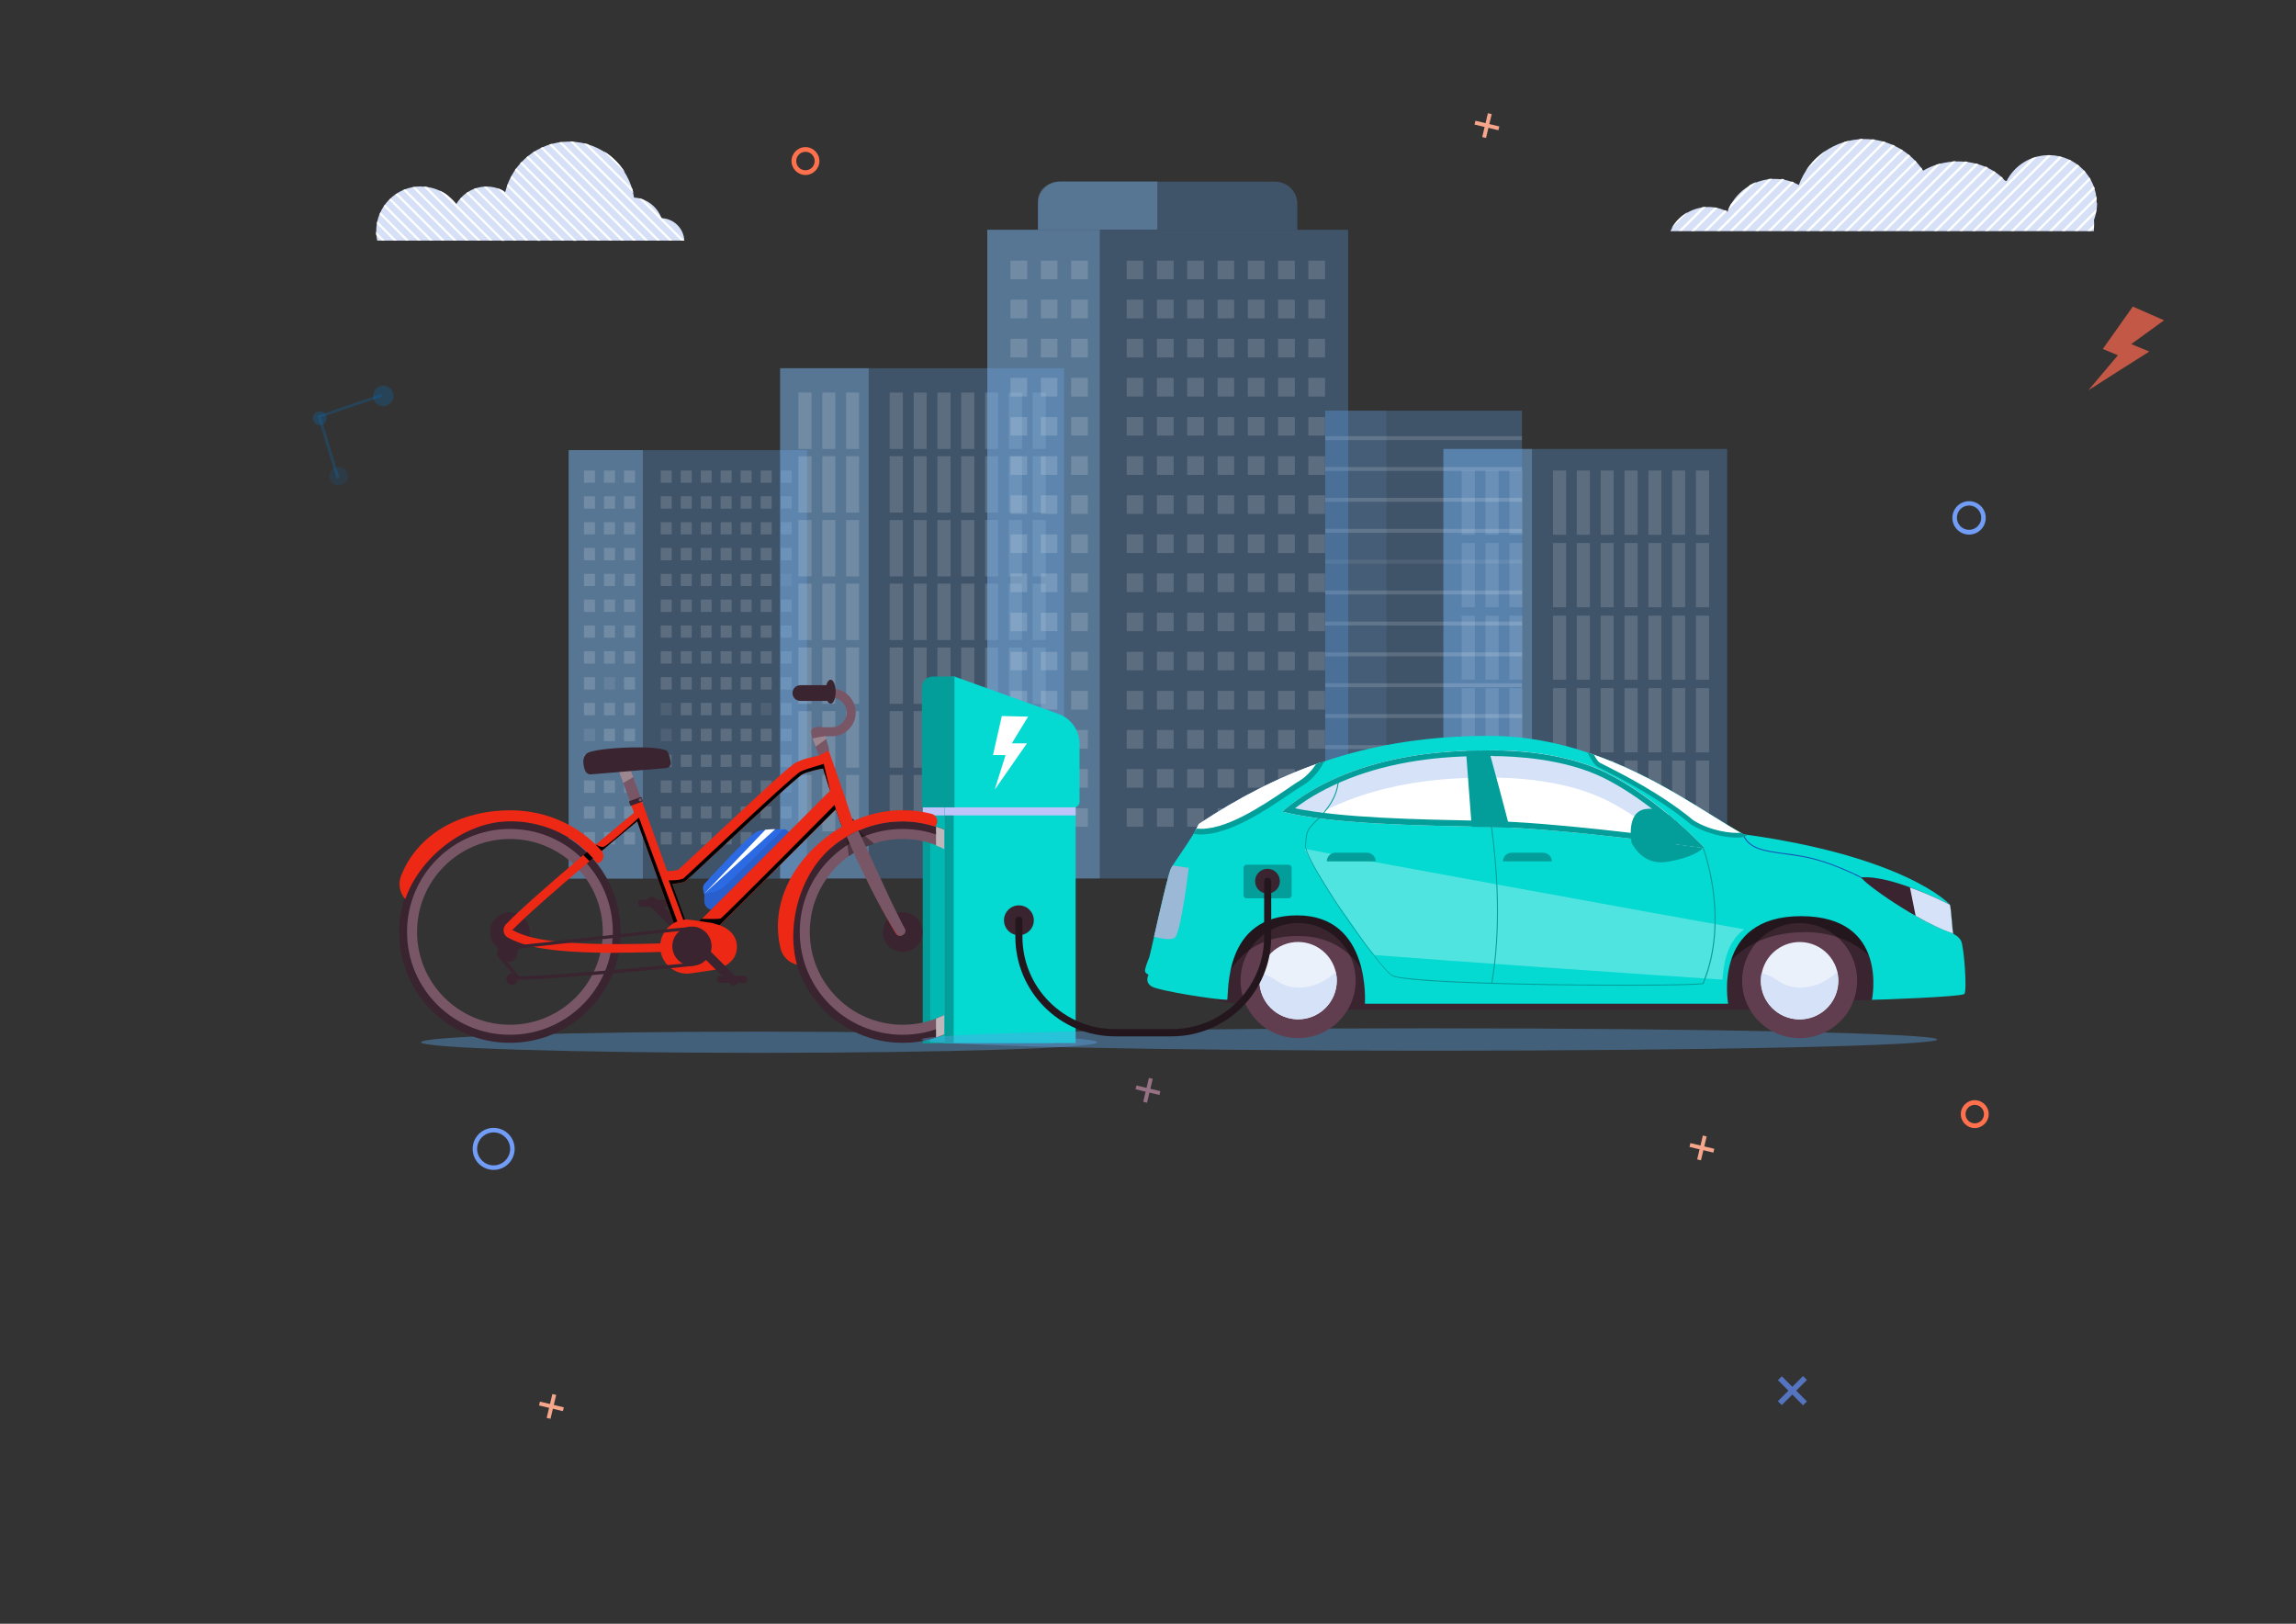 <?xml version="1.0" encoding="UTF-8"?>
<!DOCTYPE svg PUBLIC "-//W3C//DTD SVG 1.1//EN" "http://www.w3.org/Graphics/SVG/1.1/DTD/svg11.dtd">
<!-- Creator: CorelDRAW 2017 -->
<svg xmlns="http://www.w3.org/2000/svg" xml:space="preserve" width="11.693in" height="8.268in" version="1.1" style="shape-rendering:geometricPrecision; text-rendering:geometricPrecision; image-rendering:optimizeQuality; fill-rule:evenodd; clip-rule:evenodd"
viewBox="0 0 11693 8268"
 xmlns:xlink="http://www.w3.org/1999/xlink">
 <rect x="0" y="0" width="11693" height="8268" fill="#333333" stroke="none"/>
 <defs>
  <style type="text/css">
   <![CDATA[
    .fil25 {fill:black}
    .fil16 {fill:#02B8B2}
    .fil17 {fill:#039E99}
    .fil28 {fill:#04D9D2}
    .fil29 {fill:#04D9D2}
    .fil35 {fill:#1855B7}
    .fil38 {fill:#23171D}
    .fil23 {fill:#2C6AE4}
    .fil19 {fill:#3A242F}
    .fil0 {fill:#5474C0}
    .fil30 {fill:#603E4F}
    .fil4 {fill:#719DF7}
    .fil21 {fill:#795666}
    .fil2 {fill:#967083}
    .fil34 {fill:#9BB8D7}
    .fil18 {fill:#BEC4FA}
    .fil22 {fill:#BFB6B9}
    .fil7 {fill:#D6E0F7}
    .fil33 {fill:#D6E2F7}
    .fil37 {fill:#DED1FD}
    .fil32 {fill:#EAF1FB}
    .fil20 {fill:#ED2814}
    .fil1 {fill:#F6A68A}
    .fil3 {fill:#FF714D}
    .fil8 {fill:white}
    .fil12 {fill:white;fill-opacity:0.078}
    .fil13 {fill:#8FC6F9;fill-opacity:0.09}
    .fil24 {fill:black;fill-opacity:0.102}
    .fil6 {fill:#0376C9;fill-opacity:0.125}
    .fil11 {fill:white;fill-opacity:0.153}
    .fil5 {fill:#0376C9;fill-opacity:0.251}
    .fil9 {fill:#5C9CE5;fill-opacity:0.302}
    .fil10 {fill:#8FC6F9;fill-opacity:0.302}
    .fil36 {fill:white;fill-opacity:0.302}
    .fil31 {fill:black;fill-opacity:0.4}
    .fil15 {fill:#5CA3E5;fill-opacity:0.4}
    .fil26 {fill:#161213;fill-opacity:0.431}
    .fil27 {fill:#BFB6B9;fill-opacity:0.502}
    .fil14 {fill:#FF684D;fill-opacity:0.702}
   ]]>
  </style>
 </defs>
 <g id="Layer_x0020_1">
  <g id="Layer_2">
   <g>
    <rect class="fil0" transform="matrix(0.707 -0.707 0.707 0.707 9054.54 7027.71)" width="28" height="181"/>
    <rect class="fil0" transform="matrix(0.707 -0.707 0.707 0.707 9054.45 7134.69)" width="181" height="28"/>
   </g>
   <g>
    <rect class="fil1" transform="matrix(0.232 -0.973 0.973 0.232 2784.1 7219.82)" width="125" height="20"/>
    <rect class="fil1" transform="matrix(0.232 -0.973 0.973 0.232 2745.14 7156.44)" width="20" height="125"/>
   </g>
   <g>
    <rect class="fil1" transform="matrix(0.232 -0.973 0.973 0.232 8643.23 5903.55)" width="125" height="20"/>
    <rect class="fil1" transform="matrix(0.232 -0.973 0.973 0.232 8604.15 5840.01)" width="20" height="125"/>
   </g>
   <g>
    <rect class="fil2" transform="matrix(0.232 -0.973 0.973 0.232 5822.15 5610.3)" width="125" height="20"/>
    <rect class="fil2" transform="matrix(0.232 -0.973 0.973 0.232 5783.03 5546.59)" width="20" height="125"/>
   </g>
   <g>
    <rect class="fil1" transform="matrix(0.232 -0.973 0.973 0.232 7548.55 697.883)" width="125" height="20"/>
    <rect class="fil1" transform="matrix(0.232 -0.973 0.973 0.232 7509.37 634.234)" width="20" height="125"/>
   </g>
   <g>
    <path class="fil3" d="M10057 5744c-39,0 -71,-32 -71,-71 0,-39 32,-71 71,-71 39,0 71,32 71,71 0,39 -32,71 -71,71zm0 -118c-26,0 -47,21 -47,47 0,26 21,47 47,47 26,0 47,-21 47,-47 0,-26 -21,-47 -47,-47z"/>
   </g>
   <g>
    <path class="fil3" d="M4102 891c-39,0 -71,-32 -71,-71 0,-39 32,-71 71,-71 39,0 71,32 71,71 0,39 -32,71 -71,71zm0 -118c-26,0 -47,21 -47,47 0,26 21,47 47,47 26,0 47,-21 47,-47 0,-26 -21,-47 -47,-47z"/>
   </g>
   <g>
    <path class="fil4" d="M2514 5957c-59,0 -107,-48 -107,-107 0,-59 48,-107 107,-107 59,0 107,48 107,107 0,59 -48,107 -107,107zm0 -191c-46,0 -84,38 -84,84 0,46 38,84 84,84 46,0 84,-38 84,-84 0,-46 -38,-84 -84,-84z"/>
   </g>
   <g>
    <path class="fil4" d="M10028 2722c-47,0 -85,-38 -85,-85 0,-47 38,-85 85,-85 47,0 85,38 85,85 0,47 -38,85 -85,85zm0 -148c-34,0 -62,28 -62,62 0,34 28,62 62,62 34,0 62,-28 62,-62 0,-34 -28,-62 -62,-62z"/>
   </g>
   <g>
    <g>
     <path class="fil5" d="M1997 2042c15,-25 6,-57 -19,-71 -25,-15 -57,-6 -71,19 -15,25 -6,57 19,71 25,14 57,6 71,-19z"/>
    </g>
    <g>
     <path class="fil5" d="M1659 2147c10,-17 4,-38 -13,-48 -17,-10 -38,-4 -48,13 -10,17 -4,38 13,48 17,10 38,4 48,-13z"/>
    </g>
    <g>
     <path class="fil6" d="M1766 2449c13,-23 6,-52 -17,-65 -23,-13 -52,-5 -65,17 -13,23 -6,52 17,65 23,13 52,5 65,-17z"/>
    </g>
    <g>
     <path class="fil5" d="M1717 2440c-1,-2 -5,-6 -98,-316l-2 -7 324 -111 5 13 -311 106c36,120 89,295 94,305 0,0 0,0 -1,-1l-11 9z"/>
    </g>
   </g>
   <g>
    <path class="fil7" d="M2144 950c73,0 139,35 180,89 31,-53 88,-89 154,-89 35,0 68,10 95,28 35,-147 167,-257 325,-257 168,0 307,124 331,285 65,4 118,47 140,105 63,2 113,52 116,114l-117 0 -121 0 -60 0 -117 0 -444 0 -15 0 -244 0 -37 0 -409 0c-3,-15 -5,-31 -5,-48 0,-126 102,-228 228,-228z"/>
    <g>
     <path class="fil8" d="M3182 877c-27,-43 -63,-79 -106,-106l106 106z"/>
     <path class="fil8" d="M3182 877l-106 -106c43,27 79,63 106,106z"/>
     <polygon class="fil8" points="3469,1225 3485,1225 "/>
     <path class="fil8" d="M2994 734c-7,-2 -14,-4 -21,-5l21 5z"/>
     <path class="fil8" d="M2973 729c7,2 14,4 21,5l226 226c2,7 4,14 5,21l-252 -252z"/>
     <path class="fil8" d="M3275 1015l94 94c0,1 0,1 1,2 0,0 1,0 1,0l114 114 -16 0 -216 -216c8,2 15,4 22,6z"/>
     <polygon class="fil8" points="3408,1225 3424,1225 "/>
     <path class="fil8" d="M2920 721c-5,0 -11,-1 -16,-1l16 1z"/>
     <path class="fil8" d="M2920 721l504 504 -16 0 -505 -505c6,0 11,0 16,1z"/>
     <polygon class="fil8" points="3347,1225 3363,1225 "/>
     <path class="fil8" d="M2860 723c-5,1 -9,1 -14,2l14 -2z"/>
     <path class="fil8" d="M2860 723l502 502 -16 0 -500 -500c5,-1 9,-1 14,-2z"/>
     <path class="fil8" d="M2809 733c-4,1 -8,2 -12,4l12 -4z"/>
     <polygon class="fil8" points="3286,1225 3302,1225 "/>
     <path class="fil8" d="M2809 733l492 492 -16 0 -489 -489c4,-1 8,-2 12,-4z"/>
     <path class="fil8" d="M2764 749c-4,2 -7,3 -11,5l11 -5z"/>
     <polygon class="fil8" points="3225,1225 3241,1225 "/>
     <path class="fil8" d="M2764 749l476 476 -16 0 -471 -471c4,-2 7,-3 11,-5z"/>
     <path class="fil8" d="M2724 770c-3,2 -6,4 -9,6l9 -6z"/>
     <polygon class="fil8" points="3164,1225 3180,1225 "/>
     <path class="fil8" d="M2724 770l455 455 -16 0 -449 -449c3,-2 6,-4 10,-6z"/>
     <polygon class="fil8" points="3103,1225 3119,1225 "/>
     <path class="fil8" d="M2689 795c-3,2 -6,5 -9,7l9 -7z"/>
     <path class="fil8" d="M2689 795l430 430 -16 0 -423 -423c3,-2 6,-5 9,-7z"/>
     <path class="fil8" d="M2657 824c-3,3 -5,5 -7,8l7 -8z"/>
     <polygon class="fil8" points="3042,1225 3058,1225 "/>
     <path class="fil8" d="M2657 824l401 401 -16 0 -393 -393c2,-3 5,-5 8,-8z"/>
     <polygon class="fil8" points="2981,1225 2997,1225 "/>
     <path class="fil8" d="M2629 857c-2,3 -4,6 -6,9l6 -9z"/>
     <path class="fil8" d="M2629 857l368 368 -16 0 -359 -359c2,-3 4,-6 7,-9z"/>
     <polygon class="fil8" points="2921,1225 2936,1225 "/>
     <path class="fil8" d="M2606 895c-2,3 -4,7 -5,10l5 -10z"/>
     <path class="fil8" d="M2606 895l331 331 -16 0 -320 -320c2,-4 4,-7 5,-10z"/>
     <polygon class="fil8" points="2860,1225 2875,1225 "/>
     <path class="fil8" d="M2586 936c-1,4 -3,8 -4,11l4 -11z"/>
     <path class="fil8" d="M2586 936l289 289 -16 0 -277 -277c1,-4 3,-8 4,-11z"/>
     <polygon class="fil8" points="2799,1225 2814,1225 "/>
     <path class="fil8" d="M2558 968c-8,-4 -17,-8 -26,-11l26 11z"/>
     <path class="fil8" d="M2558 968l257 257 -16 0 -267 -267c9,3 18,7 27,11z"/>
     <path class="fil8" d="M2478 950c-5,0 -10,0 -15,1l15 -1z"/>
     <polygon class="fil8" points="2738,1225 2753,1225 "/>
     <path class="fil8" d="M2478 950l276 276 -16 0 -275 -275c5,0 10,-1 15,-1z"/>
     <polygon class="fil8" points="2677,1225 2692,1225 "/>
     <path class="fil8" d="M2425 958c-4,1 -8,3 -12,4l12 -4z"/>
     <path class="fil8" d="M2425 958l267 267 -16 0 -263 -263c4,-2 8,-3 12,-4z"/>
     <path class="fil8" d="M2383 977c-3,2 -6,4 -9,6l9 -6z"/>
     <polygon class="fil8" points="2616,1225 2626,1225 2631,1225 "/>
     <path class="fil8" d="M2383 977l248 248 -5 0 -10 0 -242 -242c3,-2 6,-4 9,-6z"/>
     <path class="fil8" d="M2350 1005c-3,3 -5,5 -7,8l7 -8z"/>
     <polygon class="fil8" points="2555,1225 2570,1225 "/>
     <path class="fil8" d="M2350 1005l221 221 -16 0 -212 -212c2,-3 5,-5 7,-8z"/>
     <polygon class="fil8" points="2494,1225 2510,1225 "/>
     <path class="fil8" d="M2276 992c-12,-8 -24,-16 -37,-22l37 22z"/>
     <path class="fil8" d="M2276 992l233 233 -16 0 -255 -255c13,6 26,13 37,22z"/>
     <polygon class="fil8" points="2433,1225 2449,1225 "/>
     <path class="fil8" d="M2175 952c-6,-1 -11,-1 -17,-2l17 2z"/>
     <path class="fil8" d="M2175 952l273 273 -16 0 -275 -275c6,0 12,1 17,2z"/>
     <path class="fil8" d="M2114 952c-5,1 -9,1 -14,2l14 -2z"/>
     <polygon class="fil8" points="2372,1225 2388,1225 "/>
     <path class="fil8" d="M2114 952l273 273 -16 0 -271 -271c4,-1 9,-2 14,-2z"/>
     <path class="fil8" d="M2065 964c-4,1 -8,3 -11,4l11 -4z"/>
     <polygon class="fil8" points="2311,1225 2327,1225 "/>
     <path class="fil8" d="M2065 964l261 261 -16 0 -257 -257c4,-2 8,-3 11,-4z"/>
     <path class="fil8" d="M2024 984c-3,2 -6,4 -10,6l10 -6z"/>
     <polygon class="fil8" points="2250,1225 2266,1225 "/>
     <path class="fil8" d="M2024 984l241 241 -16 0 -235 -235c3,-2 6,-4 10,-6z"/>
     <path class="fil8" d="M1990 1010c-3,2 -5,5 -8,8l8 -8z"/>
     <polygon class="fil8" points="2189,1225 2205,1225 "/>
     <path class="fil8" d="M1990 1010l215 215 -16 0 -207 -207c3,-3 5,-5 8,-7z"/>
     <polygon class="fil8" points="2128,1225 2144,1225 "/>
     <path class="fil8" d="M1961 1042c-2,3 -4,6 -7,9l7 -9z"/>
     <path class="fil8" d="M1961 1042l183 183 -16 0 -174 -174c2,-3 4,-6 7,-9z"/>
     <path class="fil8" d="M1938 1080c-2,4 -3,7 -5,11l5 -11z"/>
     <polygon class="fil8" points="2067,1225 2083,1225 "/>
     <path class="fil8" d="M1938 1080l145 145 -16 0 -134 -134c2,-4 3,-7 5,-11z"/>
     <polygon class="fil8" points="2006,1225 2022,1225 "/>
     <path class="fil8" d="M1922 1126c-1,4 -2,9 -3,13l3 -13z"/>
     <path class="fil8" d="M1922 1126l99 99 -16 0 -86 -86c1,-4 2,-9 3,-13z"/>
     <path class="fil8" d="M1916 1181c0,5 0,11 1,16l-1 -16z"/>
     <polygon class="fil8" points="1945,1225 1961,1225 "/>
     <path class="fil8" d="M1916 1181l44 44 -16 0 -28 -28c0,-5 -1,-11 -1,-16z"/>
    </g>
   </g>
   <g>
    <path class="fil7" d="M10678 1033c0,-134 -109,-243 -243,-243 -94,0 -176,53 -216,132 -3,-1 -5,-2 -8,-2 -51,-59 -139,-98 -239,-98 -67,0 -129,18 -178,47 -64,-97 -174,-161 -298,-161 -154,0 -285,97 -335,234 -36,-20 -78,-31 -123,-31 -110,0 -204,70 -240,167 -29,-15 -62,-24 -97,-24 -86,0 -159,50 -194,123l276 0 112 0 263 0 137 0 455 0 82 0 5 0 344 0 17 0 42 0 148 0 246 0 29 0c1,-11 2,-22 2,-33 0,-8 0,-16 -1,-23 10,-27 16,-56 16,-87z"/>
    <g>
     <path class="fil8" d="M8513 1162l82 -82c-34,19 -63,48 -82,82z"/>
     <polygon class="fil8" points="8565,1175 8548,1175 "/>
     <path class="fil8" d="M8669 1055l-120 120 17 0 122 -122c-6,0 -12,1 -18,2z"/>
     <polygon class="fil8" points="8630,1175 8613,1175 "/>
     <path class="fil8" d="M8733 1056l-120 120 17 0 117 -117c-5,-1 -9,-2 -14,-3z"/>
     <polygon class="fil8" points="8695,1175 8679,1175 "/>
     <path class="fil8" d="M8784 1070l-105 105 17 0 100 -100c-4,-2 -8,-4 -11,-5z"/>
     <path class="fil8" d="M8944 927c-11,4 -22,9 -32,15l-97 97c-6,10 -11,21 -15,32l144 -144z"/>
     <polygon class="fil8" points="8760,1175 8744,1175 "/>
     <path class="fil8" d="M9008 911l-265 265 17 0 266 -266c-6,0 -12,1 -18,1z"/>
     <polygon class="fil8" points="8825,1175 8809,1175 "/>
     <path class="fil8" d="M9073 911l-264 264 17 0 262 -262c-5,-1 -10,-2 -14,-2z"/>
     <polygon class="fil8" points="8890,1175 8874,1175 "/>
     <path class="fil8" d="M9196 870l104 -104c-42,27 -77,63 -104,104z"/>
     <path class="fil8" d="M9125 924l-251 251 17 0 246 -246c-4,-2 -8,-3 -12,-5z"/>
     <polygon class="fil8" points="8955,1175 8939,1175 "/>
     <path class="fil8" d="M9392 723l-453 453 17 0 459 -459c-8,2 -15,4 -23,6z"/>
     <polygon class="fil8" points="9021,1175 9004,1175 "/>
     <path class="fil8" d="M9471 708l-467 467 17 0 468 -468c-6,0 -12,0 -17,1z"/>
     <polygon class="fil8" points="9086,1175 9069,1175 "/>
     <path class="fil8" d="M9535 709l-466 466 17 0 464 -464c-5,-1 -10,-1 -15,-2z"/>
     <polygon class="fil8" points="9151,1175 9134,1175 "/>
     <path class="fil8" d="M9590 720l-456 456 17 0 452 -452c-4,-1 -9,-3 -13,-4z"/>
     <polygon class="fil8" points="9216,1175 9199,1175 "/>
     <path class="fil8" d="M9638 737l-439 439 17 0 434 -434c-4,-2 -8,-4 -12,-5z"/>
     <polygon class="fil8" points="9281,1175 9264,1175 "/>
     <path class="fil8" d="M9681 759l-417 417 17 0 410 -410c-3,-2 -7,-4 -10,-6z"/>
     <polygon class="fil8" points="9346,1175 9329,1175 "/>
     <path class="fil8" d="M9719 786l-390 390 17 0 382 -382c-3,-3 -6,-5 -9,-8z"/>
     <polygon class="fil8" points="9411,1175 9394,1175 "/>
     <path class="fil8" d="M9753 817l-359 359 17 0 350 -350c-3,-3 -5,-6 -8,-9z"/>
     <polygon class="fil8" points="9476,1175 9459,1175 "/>
     <path class="fil8" d="M9783 852l-324 324 17 0 314 -314c-2,-3 -5,-7 -7,-10z"/>
     <polygon class="fil8" points="9541,1175 9524,1175 "/>
     <path class="fil8" d="M9862 838l-338 338 17 0 344 -344c-8,2 -16,4 -23,6z"/>
     <polygon class="fil8" points="9606,1175 9589,1175 "/>
     <path class="fil8" d="M9943 822l-353 353 17 0 354 -354c-6,0 -12,0 -18,1z"/>
     <polygon class="fil8" points="9671,1175 9654,1175 "/>
     <path class="fil8" d="M10007 822l-353 353 17 0 351 -351c-5,-1 -10,-1 -15,-2z"/>
     <polygon class="fil8" points="9736,1175 9719,1175 "/>
     <path class="fil8" d="M10063 832l-344 344 17 0 340 -340c-4,-1 -9,-2 -13,-4z"/>
     <polygon class="fil8" points="9801,1175 9785,1175 "/>
     <path class="fil8" d="M10112 848l-327 327 17 0 322 -322c-4,-2 -8,-4 -12,-5z"/>
     <polygon class="fil8" points="9866,1175 9850,1175 "/>
     <path class="fil8" d="M10154 871l-305 305 17 0 298 -298c-3,-2 -7,-4 -10,-7z"/>
     <polygon class="fil8" points="9931,1175 9915,1175 "/>
     <path class="fil8" d="M10191 899l-277 277 17 0 269 -269c-3,-3 -6,-5 -9,-8z"/>
     <polygon class="fil8" points="9996,1175 9980,1175 "/>
     <path class="fil8" d="M10350 805l-371 371 17 0 378 -378c-8,2 -16,5 -24,7z"/>
     <polygon class="fil8" points="10061,1175 10045,1175 "/>
     <path class="fil8" d="M10435 790c-2,0 -3,0 -5,0l-386 386 17 0 385 -385c-4,0 -8,-1 -12,-1z"/>
     <polygon class="fil8" points="10127,1175 10110,1175 "/>
     <path class="fil8" d="M10489 796l-380 380 17 0 376 -376c-4,-1 -9,-2 -13,-3z"/>
     <polygon class="fil8" points="10192,1175 10179,1175 10175,1175 "/>
     <path class="fil8" d="M10538 812l-363 363 4 0 12 0 357 -357c-4,-2 -7,-4 -11,-5z"/>
     <polygon class="fil8" points="10257,1175 10240,1175 "/>
     <path class="fil8" d="M10579 837l-339 339 17 0 332 -331c-3,-3 -6,-5 -10,-7z"/>
     <polygon class="fil8" points="10322,1175 10305,1175 "/>
     <path class="fil8" d="M10613 867l-308 308 17 0 299 -299c-3,-3 -5,-6 -8,-9z"/>
     <path class="fil8" d="M10387 1175c-1,0 -17,0 -17,0l17 0z"/>
     <path class="fil8" d="M10641 904l-271 271 16 0c1,0 261,-261 261,-261 -2,-4 -4,-7 -6,-10z"/>
     <polygon class="fil8" points="10452,1175 10435,1175 "/>
     <path class="fil8" d="M10663 948l-228 228 17 0 216 -216c-1,-4 -3,-8 -5,-12z"/>
     <polygon class="fil8" points="10517,1175 10500,1175 "/>
     <path class="fil8" d="M10676 1000l-176 176 17 0 161 -161c0,-5 -1,-10 -2,-15z"/>
     <polygon class="fil8" points="10582,1175 10565,1175 "/>
     <path class="fil8" d="M10676 1065l-111 111 17 0 91 -91c1,-7 3,-13 4,-20z"/>
     <polygon class="fil8" points="10647,1175 10632,1175 10630,1175 "/>
     <path class="fil8" d="M10663 1143c0,0 -33,33 -33,33l2 0 15 0 16 -16c0,-5 1,-11 1,-17z"/>
    </g>
   </g>
   <g>
    <g>
     <g>
      <polygon class="fil9" points="2896,4474 4110,4474 4110,2292 2896,2292 "/>
     </g>
     <g>
      <polygon class="fil10" points="2896,4474 3274,4474 3274,2292 2896,2292 "/>
     </g>
     <g>
      <polygon class="fil11" points="3976,2458 4032,2458 4032,2396 3976,2396 "/>
      <polygon class="fil11" points="3874,2458 3930,2458 3930,2396 3874,2396 "/>
      <polygon class="fil11" points="3772,2458 3828,2458 3828,2396 3772,2396 "/>
      <polygon class="fil11" points="3670,2458 3726,2458 3726,2396 3670,2396 "/>
      <polygon class="fil11" points="3569,2458 3624,2458 3624,2396 3569,2396 "/>
      <polygon class="fil11" points="3467,2458 3523,2458 3523,2396 3467,2396 "/>
      <polygon class="fil11" points="3365,2458 3421,2458 3421,2396 3365,2396 "/>
      <polygon class="fil11" points="3178,2458 3234,2458 3234,2396 3178,2396 "/>
      <polygon class="fil11" points="3076,2458 3132,2458 3132,2396 3076,2396 "/>
      <polygon class="fil11" points="2974,2458 3030,2458 3030,2396 2974,2396 "/>
     </g>
     <g>
      <polygon class="fil11" points="3976,2590 4032,2590 4032,2527 3976,2527 "/>
      <polygon class="fil11" points="3874,2590 3930,2590 3930,2527 3874,2527 "/>
      <polygon class="fil11" points="3772,2590 3828,2590 3828,2527 3772,2527 "/>
      <polygon class="fil11" points="3670,2590 3726,2590 3726,2527 3670,2527 "/>
      <polygon class="fil11" points="3569,2590 3624,2590 3624,2527 3569,2527 "/>
      <polygon class="fil11" points="3467,2590 3523,2590 3523,2527 3467,2527 "/>
      <polygon class="fil11" points="3365,2590 3421,2590 3421,2527 3365,2527 "/>
      <polygon class="fil11" points="3178,2590 3234,2590 3234,2527 3178,2527 "/>
      <polygon class="fil11" points="3076,2590 3132,2590 3132,2527 3076,2527 "/>
      <polygon class="fil11" points="2974,2590 3030,2590 3030,2527 2974,2527 "/>
     </g>
     <g>
      <polygon class="fil11" points="3976,2721 4032,2721 4032,2659 3976,2659 "/>
      <polygon class="fil11" points="3874,2721 3930,2721 3930,2659 3874,2659 "/>
      <polygon class="fil11" points="3772,2721 3828,2721 3828,2659 3772,2659 "/>
      <polygon class="fil11" points="3670,2721 3726,2721 3726,2659 3670,2659 "/>
      <polygon class="fil11" points="3569,2721 3624,2721 3624,2659 3569,2659 "/>
      <polygon class="fil11" points="3467,2721 3523,2721 3523,2659 3467,2659 "/>
      <polygon class="fil11" points="3365,2721 3421,2721 3421,2659 3365,2659 "/>
      <polygon class="fil11" points="3178,2721 3234,2721 3234,2659 3178,2659 "/>
      <polygon class="fil11" points="3076,2721 3132,2721 3132,2659 3076,2659 "/>
      <polygon class="fil11" points="2974,2721 3030,2721 3030,2659 2974,2659 "/>
     </g>
     <g>
      <polygon class="fil11" points="3976,2853 4032,2853 4032,2790 3976,2790 "/>
      <polygon class="fil11" points="3874,2853 3930,2853 3930,2790 3874,2790 "/>
      <polygon class="fil11" points="3772,2853 3828,2853 3828,2790 3772,2790 "/>
      <polygon class="fil11" points="3670,2853 3726,2853 3726,2790 3670,2790 "/>
      <polygon class="fil11" points="3569,2853 3624,2853 3624,2790 3569,2790 "/>
      <polygon class="fil11" points="3467,2853 3523,2853 3523,2790 3467,2790 "/>
      <polygon class="fil11" points="3365,2853 3421,2853 3421,2790 3365,2790 "/>
      <polygon class="fil11" points="3178,2853 3234,2853 3234,2790 3178,2790 "/>
      <polygon class="fil11" points="3076,2853 3132,2853 3132,2790 3076,2790 "/>
      <polygon class="fil11" points="2974,2853 3030,2853 3030,2790 2974,2790 "/>
     </g>
     <g>
      <polygon class="fil12" points="3976,2984 4032,2984 4032,2922 3976,2922 "/>
      <polygon class="fil11" points="3874,2984 3930,2984 3930,2922 3874,2922 "/>
      <polygon class="fil11" points="3772,2984 3828,2984 3828,2922 3772,2922 "/>
      <polygon class="fil11" points="3670,2984 3726,2984 3726,2922 3670,2922 "/>
      <polygon class="fil11" points="3569,2984 3624,2984 3624,2922 3569,2922 "/>
      <polygon class="fil11" points="3467,2984 3523,2984 3523,2922 3467,2922 "/>
      <polygon class="fil11" points="3365,2984 3421,2984 3421,2922 3365,2922 "/>
      <polygon class="fil11" points="3178,2984 3234,2984 3234,2922 3178,2922 "/>
      <polygon class="fil11" points="3076,2984 3132,2984 3132,2922 3076,2922 "/>
      <polygon class="fil11" points="2974,2984 3030,2984 3030,2922 2974,2922 "/>
     </g>
     <g>
      <polygon class="fil11" points="3976,3116 4032,3116 4032,3053 3976,3053 "/>
      <polygon class="fil11" points="3874,3116 3930,3116 3930,3053 3874,3053 "/>
      <polygon class="fil11" points="3772,3116 3828,3116 3828,3053 3772,3053 "/>
      <polygon class="fil11" points="3670,3116 3726,3116 3726,3053 3670,3053 "/>
      <polygon class="fil11" points="3569,3116 3624,3116 3624,3053 3569,3053 "/>
      <polygon class="fil11" points="3467,3116 3523,3116 3523,3053 3467,3053 "/>
      <polygon class="fil11" points="3365,3116 3421,3116 3421,3053 3365,3053 "/>
      <polygon class="fil11" points="3178,3116 3234,3116 3234,3053 3178,3053 "/>
      <polygon class="fil11" points="3076,3116 3132,3116 3132,3053 3076,3053 "/>
      <polygon class="fil11" points="2974,3116 3030,3116 3030,3053 2974,3053 "/>
     </g>
     <g>
      <polygon class="fil11" points="3976,3247 4032,3247 4032,3185 3976,3185 "/>
      <polygon class="fil11" points="3874,3247 3930,3247 3930,3185 3874,3185 "/>
      <polygon class="fil11" points="3772,3247 3828,3247 3828,3185 3772,3185 "/>
      <polygon class="fil11" points="3670,3247 3726,3247 3726,3185 3670,3185 "/>
      <polygon class="fil11" points="3569,3247 3624,3247 3624,3185 3569,3185 "/>
      <polygon class="fil11" points="3467,3247 3523,3247 3523,3185 3467,3185 "/>
      <polygon class="fil11" points="3365,3247 3421,3247 3421,3185 3365,3185 "/>
      <polygon class="fil11" points="3178,3247 3234,3247 3234,3185 3178,3185 "/>
      <polygon class="fil11" points="3076,3247 3132,3247 3132,3185 3076,3185 "/>
      <polygon class="fil11" points="2974,3247 3030,3247 3030,3185 2974,3185 "/>
     </g>
     <g>
      <polygon class="fil11" points="3976,3379 4032,3379 4032,3316 3976,3316 "/>
      <polygon class="fil11" points="3874,3379 3930,3379 3930,3316 3874,3316 "/>
      <polygon class="fil11" points="3772,3379 3828,3379 3828,3316 3772,3316 "/>
      <polygon class="fil11" points="3670,3379 3726,3379 3726,3316 3670,3316 "/>
      <polygon class="fil11" points="3569,3379 3624,3379 3624,3316 3569,3316 "/>
      <polygon class="fil11" points="3467,3379 3523,3379 3523,3316 3467,3316 "/>
      <polygon class="fil11" points="3365,3379 3421,3379 3421,3316 3365,3316 "/>
      <polygon class="fil11" points="3178,3379 3234,3379 3234,3316 3178,3316 "/>
      <polygon class="fil11" points="3076,3379 3132,3379 3132,3316 3076,3316 "/>
      <polygon class="fil11" points="2974,3379 3030,3379 3030,3316 2974,3316 "/>
     </g>
     <g>
      <polygon class="fil11" points="3976,3511 4032,3511 4032,3448 3976,3448 "/>
      <polygon class="fil11" points="3874,3511 3930,3511 3930,3448 3874,3448 "/>
      <polygon class="fil11" points="3772,3511 3828,3511 3828,3448 3772,3448 "/>
      <polygon class="fil11" points="3670,3511 3726,3511 3726,3448 3670,3448 "/>
      <polygon class="fil11" points="3569,3511 3624,3511 3624,3448 3569,3448 "/>
      <polygon class="fil11" points="3467,3511 3523,3511 3523,3448 3467,3448 "/>
      <polygon class="fil11" points="3365,3511 3421,3511 3421,3448 3365,3448 "/>
      <polygon class="fil11" points="3178,3511 3234,3511 3234,3448 3178,3448 "/>
      <polygon class="fil12" points="3076,3511 3132,3511 3132,3448 3076,3448 "/>
      <polygon class="fil11" points="2974,3511 3030,3511 3030,3448 2974,3448 "/>
     </g>
     <g>
      <polygon class="fil11" points="3976,3642 4032,3642 4032,3579 3976,3579 "/>
      <polygon class="fil12" points="3874,3642 3930,3642 3930,3579 3874,3579 "/>
      <polygon class="fil11" points="3772,3642 3828,3642 3828,3579 3772,3579 "/>
      <polygon class="fil11" points="3670,3642 3726,3642 3726,3579 3670,3579 "/>
      <polygon class="fil11" points="3569,3642 3624,3642 3624,3579 3569,3579 "/>
      <polygon class="fil11" points="3467,3642 3523,3642 3523,3579 3467,3579 "/>
      <polygon class="fil12" points="3365,3642 3421,3642 3421,3579 3365,3579 "/>
      <polygon class="fil11" points="3178,3642 3234,3642 3234,3579 3178,3579 "/>
      <polygon class="fil11" points="3076,3642 3132,3642 3132,3579 3076,3579 "/>
      <polygon class="fil11" points="2974,3642 3030,3642 3030,3579 2974,3579 "/>
     </g>
     <g>
      <polygon class="fil11" points="3976,3774 4032,3774 4032,3711 3976,3711 "/>
      <polygon class="fil11" points="3874,3774 3930,3774 3930,3711 3874,3711 "/>
      <polygon class="fil11" points="3772,3774 3828,3774 3828,3711 3772,3711 "/>
      <polygon class="fil11" points="3670,3774 3726,3774 3726,3711 3670,3711 "/>
      <polygon class="fil11" points="3569,3774 3624,3774 3624,3711 3569,3711 "/>
      <polygon class="fil11" points="3467,3774 3523,3774 3523,3711 3467,3711 "/>
      <polygon class="fil12" points="3365,3774 3421,3774 3421,3711 3365,3711 "/>
      <polygon class="fil11" points="3178,3774 3234,3774 3234,3711 3178,3711 "/>
      <polygon class="fil11" points="3076,3774 3132,3774 3132,3711 3076,3711 "/>
      <polygon class="fil12" points="2974,3774 3030,3774 3030,3711 2974,3711 "/>
     </g>
     <g>
      <polygon class="fil11" points="3976,3905 4032,3905 4032,3843 3976,3843 "/>
      <polygon class="fil11" points="3874,3905 3930,3905 3930,3843 3874,3843 "/>
      <polygon class="fil11" points="3772,3905 3828,3905 3828,3843 3772,3843 "/>
      <polygon class="fil11" points="3670,3905 3726,3905 3726,3843 3670,3843 "/>
      <polygon class="fil11" points="3569,3905 3624,3905 3624,3843 3569,3843 "/>
      <polygon class="fil11" points="3467,3905 3523,3905 3523,3843 3467,3843 "/>
      <polygon class="fil11" points="3365,3905 3421,3905 3421,3843 3365,3843 "/>
      <polygon class="fil11" points="3178,3905 3234,3905 3234,3843 3178,3843 "/>
      <polygon class="fil11" points="3076,3905 3132,3905 3132,3843 3076,3843 "/>
      <polygon class="fil11" points="2974,3905 3030,3905 3030,3843 2974,3843 "/>
     </g>
     <g>
      <polygon class="fil12" points="3976,4037 4032,4037 4032,3974 3976,3974 "/>
      <polygon class="fil11" points="3874,4037 3930,4037 3930,3974 3874,3974 "/>
      <polygon class="fil11" points="3772,4037 3828,4037 3828,3974 3772,3974 "/>
      <polygon class="fil11" points="3670,4037 3726,4037 3726,3974 3670,3974 "/>
      <polygon class="fil11" points="3569,4037 3624,4037 3624,3974 3569,3974 "/>
      <polygon class="fil11" points="3467,4037 3523,4037 3523,3974 3467,3974 "/>
      <polygon class="fil11" points="3365,4037 3421,4037 3421,3974 3365,3974 "/>
      <polygon class="fil11" points="3178,4037 3234,4037 3234,3974 3178,3974 "/>
      <polygon class="fil11" points="3076,4037 3132,4037 3132,3974 3076,3974 "/>
      <polygon class="fil11" points="2974,4037 3030,4037 3030,3974 2974,3974 "/>
     </g>
     <g>
      <polygon class="fil11" points="3976,4168 4032,4168 4032,4106 3976,4106 "/>
      <polygon class="fil11" points="3874,4168 3930,4168 3930,4106 3874,4106 "/>
      <polygon class="fil11" points="3772,4168 3828,4168 3828,4106 3772,4106 "/>
      <polygon class="fil11" points="3670,4168 3726,4168 3726,4106 3670,4106 "/>
      <polygon class="fil11" points="3569,4168 3624,4168 3624,4106 3569,4106 "/>
      <polygon class="fil11" points="3467,4168 3523,4168 3523,4106 3467,4106 "/>
      <polygon class="fil11" points="3365,4168 3421,4168 3421,4106 3365,4106 "/>
      <polygon class="fil11" points="3178,4168 3234,4168 3234,4106 3178,4106 "/>
      <polygon class="fil11" points="3076,4168 3132,4168 3132,4106 3076,4106 "/>
      <polygon class="fil11" points="2974,4168 3030,4168 3030,4106 2974,4106 "/>
     </g>
     <g>
      <polygon class="fil11" points="3976,4300 4032,4300 4032,4237 3976,4237 "/>
      <polygon class="fil11" points="3874,4300 3930,4300 3930,4237 3874,4237 "/>
      <polygon class="fil11" points="3772,4300 3828,4300 3828,4237 3772,4237 "/>
      <polygon class="fil11" points="3670,4300 3726,4300 3726,4237 3670,4237 "/>
      <polygon class="fil11" points="3569,4300 3624,4300 3624,4237 3569,4237 "/>
      <polygon class="fil11" points="3467,4300 3523,4300 3523,4237 3467,4237 "/>
      <polygon class="fil11" points="3365,4300 3421,4300 3421,4237 3365,4237 "/>
      <polygon class="fil11" points="3178,4300 3234,4300 3234,4237 3178,4237 "/>
      <polygon class="fil11" points="3076,4300 3132,4300 3132,4237 3076,4237 "/>
      <polygon class="fil11" points="2974,4300 3030,4300 3030,4237 2974,4237 "/>
     </g>
    </g>
    <g>
     <g>
      <polygon class="fil9" points="7351,4474 8796,4474 8796,2286 7351,2286 "/>
     </g>
     <g>
      <polygon class="fil10" points="7351,4474 7802,4474 7802,2286 7351,2286 "/>
     </g>
     <g>
      <polygon class="fil11" points="8637,2723 8704,2723 8704,2396 8637,2396 "/>
      <polygon class="fil11" points="8516,2723 8582,2723 8582,2396 8516,2396 "/>
      <polygon class="fil11" points="8395,2723 8461,2723 8461,2396 8395,2396 "/>
      <polygon class="fil11" points="8273,2723 8340,2723 8340,2396 8273,2396 "/>
      <polygon class="fil11" points="8152,2723 8218,2723 8218,2396 8152,2396 "/>
      <polygon class="fil11" points="8030,2723 8097,2723 8097,2396 8030,2396 "/>
      <polygon class="fil11" points="7909,2723 7976,2723 7976,2396 7909,2396 "/>
      <polygon class="fil11" points="7687,2723 7753,2723 7753,2396 7687,2396 "/>
      <polygon class="fil11" points="7565,2723 7632,2723 7632,2396 7565,2396 "/>
      <polygon class="fil11" points="7444,2723 7511,2723 7511,2396 7444,2396 "/>
     </g>
     <g>
      <polygon class="fil11" points="8637,3092 8704,3092 8704,2765 8637,2765 "/>
      <polygon class="fil11" points="8516,3092 8582,3092 8582,2765 8516,2765 "/>
      <polygon class="fil11" points="8395,3092 8461,3092 8461,2765 8395,2765 "/>
      <polygon class="fil11" points="8273,3092 8340,3092 8340,2765 8273,2765 "/>
      <polygon class="fil11" points="8152,3092 8218,3092 8218,2765 8152,2765 "/>
      <polygon class="fil11" points="8030,3092 8097,3092 8097,2765 8030,2765 "/>
      <polygon class="fil11" points="7909,3092 7976,3092 7976,2765 7909,2765 "/>
      <polygon class="fil11" points="7687,3092 7753,3092 7753,2765 7687,2765 "/>
      <polygon class="fil11" points="7565,3092 7632,3092 7632,2765 7565,2765 "/>
      <polygon class="fil11" points="7444,3092 7511,3092 7511,2765 7444,2765 "/>
     </g>
     <g>
      <polygon class="fil11" points="8637,3461 8704,3461 8704,3135 8637,3135 "/>
      <polygon class="fil11" points="8516,3461 8582,3461 8582,3135 8516,3135 "/>
      <polygon class="fil11" points="8395,3461 8461,3461 8461,3135 8395,3135 "/>
      <polygon class="fil11" points="8273,3461 8340,3461 8340,3135 8273,3135 "/>
      <polygon class="fil11" points="8152,3461 8218,3461 8218,3135 8152,3135 "/>
      <polygon class="fil11" points="8030,3461 8097,3461 8097,3135 8030,3135 "/>
      <polygon class="fil11" points="7909,3461 7976,3461 7976,3135 7909,3135 "/>
      <polygon class="fil11" points="7687,3461 7753,3461 7753,3135 7687,3135 "/>
      <polygon class="fil11" points="7565,3461 7632,3461 7632,3135 7565,3135 "/>
      <polygon class="fil11" points="7444,3461 7511,3461 7511,3135 7444,3135 "/>
     </g>
     <g>
      <polygon class="fil11" points="8637,3831 8704,3831 8704,3504 8637,3504 "/>
      <polygon class="fil11" points="8516,3831 8582,3831 8582,3504 8516,3504 "/>
      <polygon class="fil11" points="8395,3831 8461,3831 8461,3504 8395,3504 "/>
      <polygon class="fil11" points="8273,3831 8340,3831 8340,3504 8273,3504 "/>
      <polygon class="fil11" points="8152,3831 8218,3831 8218,3504 8152,3504 "/>
      <polygon class="fil11" points="8030,3831 8097,3831 8097,3504 8030,3504 "/>
      <polygon class="fil11" points="7909,3831 7976,3831 7976,3504 7909,3504 "/>
      <polygon class="fil11" points="7687,3831 7753,3831 7753,3504 7687,3504 "/>
      <polygon class="fil11" points="7565,3831 7632,3831 7632,3504 7565,3504 "/>
      <polygon class="fil11" points="7444,3831 7511,3831 7511,3504 7444,3504 "/>
     </g>
     <g>
      <polygon class="fil11" points="8637,4200 8704,4200 8704,3873 8637,3873 "/>
      <polygon class="fil11" points="8516,4200 8582,4200 8582,3873 8516,3873 "/>
      <polygon class="fil11" points="8395,4200 8461,4200 8461,3873 8395,3873 "/>
      <polygon class="fil11" points="8273,4200 8340,4200 8340,3873 8273,3873 "/>
      <polygon class="fil11" points="8152,4200 8218,4200 8218,3873 8152,3873 "/>
      <polygon class="fil11" points="8030,4200 8097,4200 8097,3873 8030,3873 "/>
      <polygon class="fil11" points="7909,4200 7976,4200 7976,3873 7909,3873 "/>
      <polygon class="fil11" points="7687,4200 7753,4200 7753,3873 7687,3873 "/>
      <polygon class="fil11" points="7565,4200 7632,4200 7632,3873 7565,3873 "/>
      <polygon class="fil11" points="7444,4200 7511,4200 7511,3873 7444,3873 "/>
     </g>
    </g>
    <g>
     <g>
      <polygon class="fil9" points="3973,4473 5419,4473 5419,1875 3973,1875 "/>
     </g>
     <g>
      <polygon class="fil10" points="3973,4473 4424,4473 4424,1875 3973,1875 "/>
     </g>
     <g>
      <polygon class="fil11" points="5259,2286 5326,2286 5326,1999 5259,1999 "/>
      <polygon class="fil11" points="5138,2286 5205,2286 5205,1999 5138,1999 "/>
      <polygon class="fil11" points="5017,2286 5083,2286 5083,1999 5017,1999 "/>
      <polygon class="fil11" points="4895,2286 4962,2286 4962,1999 4895,1999 "/>
      <polygon class="fil11" points="4774,2286 4841,2286 4841,1999 4774,1999 "/>
      <polygon class="fil11" points="4653,2286 4719,2286 4719,1999 4653,1999 "/>
      <polygon class="fil11" points="4531,2286 4598,2286 4598,1999 4531,1999 "/>
      <polygon class="fil11" points="4309,2286 4375,2286 4375,1999 4309,1999 "/>
      <polygon class="fil11" points="4188,2286 4254,2286 4254,1999 4188,1999 "/>
      <polygon class="fil11" points="4066,2286 4133,2286 4133,1999 4066,1999 "/>
     </g>
     <g>
      <polygon class="fil11" points="5259,2610 5326,2610 5326,2323 5259,2323 "/>
      <polygon class="fil11" points="5138,2610 5205,2610 5205,2323 5138,2323 "/>
      <polygon class="fil11" points="5017,2610 5083,2610 5083,2323 5017,2323 "/>
      <polygon class="fil11" points="4895,2610 4962,2610 4962,2323 4895,2323 "/>
      <polygon class="fil11" points="4774,2610 4841,2610 4841,2323 4774,2323 "/>
      <polygon class="fil11" points="4653,2610 4719,2610 4719,2323 4653,2323 "/>
      <polygon class="fil11" points="4531,2610 4598,2610 4598,2323 4531,2323 "/>
      <polygon class="fil11" points="4309,2610 4375,2610 4375,2323 4309,2323 "/>
      <polygon class="fil11" points="4188,2610 4254,2610 4254,2323 4188,2323 "/>
      <polygon class="fil11" points="4066,2610 4133,2610 4133,2323 4066,2323 "/>
     </g>
     <g>
      <polygon class="fil11" points="5259,2935 5326,2935 5326,2648 5259,2648 "/>
      <polygon class="fil11" points="5138,2935 5205,2935 5205,2648 5138,2648 "/>
      <polygon class="fil11" points="5017,2935 5083,2935 5083,2648 5017,2648 "/>
      <polygon class="fil11" points="4895,2935 4962,2935 4962,2648 4895,2648 "/>
      <polygon class="fil11" points="4774,2935 4841,2935 4841,2648 4774,2648 "/>
      <polygon class="fil11" points="4653,2935 4719,2935 4719,2648 4653,2648 "/>
      <polygon class="fil11" points="4531,2935 4598,2935 4598,2648 4531,2648 "/>
      <polygon class="fil11" points="4309,2935 4375,2935 4375,2648 4309,2648 "/>
      <polygon class="fil11" points="4188,2935 4254,2935 4254,2648 4188,2648 "/>
      <polygon class="fil11" points="4066,2935 4133,2935 4133,2648 4066,2648 "/>
     </g>
     <g>
      <polygon class="fil11" points="5259,3259 5326,3259 5326,2972 5259,2972 "/>
      <polygon class="fil11" points="5138,3259 5205,3259 5205,2972 5138,2972 "/>
      <polygon class="fil11" points="5017,3259 5083,3259 5083,2972 5017,2972 "/>
      <polygon class="fil11" points="4895,3259 4962,3259 4962,2972 4895,2972 "/>
      <polygon class="fil11" points="4774,3259 4841,3259 4841,2972 4774,2972 "/>
      <polygon class="fil11" points="4653,3259 4719,3259 4719,2972 4653,2972 "/>
      <polygon class="fil11" points="4531,3259 4598,3259 4598,2972 4531,2972 "/>
      <polygon class="fil11" points="4309,3259 4375,3259 4375,2972 4309,2972 "/>
      <polygon class="fil11" points="4188,3259 4254,3259 4254,2972 4188,2972 "/>
      <polygon class="fil11" points="4066,3259 4133,3259 4133,2972 4066,2972 "/>
     </g>
     <g>
      <polygon class="fil11" points="5259,3584 5326,3584 5326,3297 5259,3297 "/>
      <polygon class="fil11" points="5138,3584 5205,3584 5205,3297 5138,3297 "/>
      <polygon class="fil11" points="5017,3584 5083,3584 5083,3297 5017,3297 "/>
      <polygon class="fil11" points="4895,3584 4962,3584 4962,3297 4895,3297 "/>
      <polygon class="fil11" points="4774,3584 4841,3584 4841,3297 4774,3297 "/>
      <polygon class="fil11" points="4653,3584 4719,3584 4719,3297 4653,3297 "/>
      <polygon class="fil11" points="4531,3584 4598,3584 4598,3297 4531,3297 "/>
      <polygon class="fil11" points="4309,3584 4375,3584 4375,3297 4309,3297 "/>
      <polygon class="fil11" points="4188,3584 4254,3584 4254,3297 4188,3297 "/>
      <polygon class="fil11" points="4066,3584 4133,3584 4133,3297 4066,3297 "/>
     </g>
     <g>
      <polygon class="fil11" points="5259,3909 5326,3909 5326,3621 5259,3621 "/>
      <polygon class="fil11" points="5138,3909 5205,3909 5205,3621 5138,3621 "/>
      <polygon class="fil11" points="5017,3909 5083,3909 5083,3621 5017,3621 "/>
      <polygon class="fil11" points="4895,3909 4962,3909 4962,3621 4895,3621 "/>
      <polygon class="fil11" points="4774,3909 4841,3909 4841,3621 4774,3621 "/>
      <polygon class="fil11" points="4653,3909 4719,3909 4719,3621 4653,3621 "/>
      <polygon class="fil11" points="4531,3909 4598,3909 4598,3621 4531,3621 "/>
      <polygon class="fil11" points="4309,3909 4375,3909 4375,3621 4309,3621 "/>
      <polygon class="fil11" points="4188,3909 4254,3909 4254,3621 4188,3621 "/>
      <polygon class="fil11" points="4066,3909 4133,3909 4133,3621 4066,3621 "/>
     </g>
     <g>
      <polygon class="fil11" points="5259,4233 5326,4233 5326,3946 5259,3946 "/>
      <polygon class="fil11" points="5138,4233 5205,4233 5205,3946 5138,3946 "/>
      <polygon class="fil11" points="5017,4233 5083,4233 5083,3946 5017,3946 "/>
      <polygon class="fil11" points="4895,4233 4962,4233 4962,3946 4895,3946 "/>
      <polygon class="fil12" points="4774,4233 4841,4233 4841,3946 4774,3946 "/>
      <polygon class="fil11" points="4653,4233 4719,4233 4719,3946 4653,3946 "/>
      <polygon class="fil11" points="4531,4233 4598,4233 4598,3946 4531,3946 "/>
      <polygon class="fil11" points="4309,4233 4375,4233 4375,3946 4309,3946 "/>
      <polygon class="fil11" points="4188,4233 4254,4233 4254,3946 4188,3946 "/>
      <polygon class="fil11" points="4066,4233 4133,4233 4133,3946 4066,3946 "/>
     </g>
    </g>
    <g>
     <g>
      <polygon class="fil9" points="6749,4473 7751,4473 7751,2091 6749,2091 "/>
     </g>
     <g>
      <polygon class="fil13" points="6749,4473 7061,4473 7061,2091 6749,2091 "/>
     </g>
     <g>
      <polygon class="fil11" points="6749,2241 7751,2241 7751,2221 6749,2221 "/>
     </g>
     <g>
      <polygon class="fil11" points="6749,2398 7751,2398 7751,2378 6749,2378 "/>
     </g>
     <g>
      <polygon class="fil11" points="6749,2555 7751,2555 7751,2535 6749,2535 "/>
     </g>
     <g>
      <polygon class="fil11" points="6749,2713 7751,2713 7751,2693 6749,2693 "/>
     </g>
     <g>
      <polygon class="fil12" points="6749,2870 7751,2870 7751,2850 6749,2850 "/>
     </g>
     <g>
      <polygon class="fil11" points="6749,3027 7751,3027 7751,3007 6749,3007 "/>
     </g>
     <g>
      <polygon class="fil11" points="6749,3185 7751,3185 7751,3165 6749,3165 "/>
     </g>
     <g>
      <polygon class="fil11" points="6749,3342 7751,3342 7751,3322 6749,3322 "/>
     </g>
     <g>
      <polygon class="fil11" points="6749,3499 7751,3499 7751,3479 6749,3479 "/>
     </g>
     <g>
      <polygon class="fil11" points="6749,3656 7751,3656 7751,3636 6749,3636 "/>
     </g>
     <g>
      <polygon class="fil11" points="6749,3814 7751,3814 7751,3794 6749,3794 "/>
     </g>
     <g>
      <polygon class="fil11" points="6749,3971 7751,3971 7751,3951 6749,3951 "/>
     </g>
     <g>
      <polygon class="fil11" points="6749,4128 7751,4128 7751,4108 6749,4108 "/>
     </g>
     <g>
      <polygon class="fil11" points="6749,4286 7751,4286 7751,4266 6749,4266 "/>
     </g>
    </g>
    <g>
     <g>
      <g>
       <polygon class="fil9" points="5028,4473 6866,4473 6866,1170 5028,1170 "/>
      </g>
      <g>
       <polygon class="fil10" points="5028,4473 5601,4473 5601,1170 5028,1170 "/>
      </g>
      <g>
       <polygon class="fil11" points="6663,1422 6748,1422 6748,1327 6663,1327 "/>
       <polygon class="fil11" points="6509,1422 6594,1422 6594,1327 6509,1327 "/>
       <polygon class="fil11" points="6355,1422 6440,1422 6440,1327 6355,1327 "/>
       <polygon class="fil11" points="6201,1422 6285,1422 6285,1327 6201,1327 "/>
       <polygon class="fil11" points="6046,1422 6131,1422 6131,1327 6046,1327 "/>
       <polygon class="fil11" points="5892,1422 5977,1422 5977,1327 5892,1327 "/>
       <polygon class="fil11" points="5738,1422 5822,1422 5822,1327 5738,1327 "/>
       <polygon class="fil11" points="5455,1422 5540,1422 5540,1327 5455,1327 "/>
       <polygon class="fil11" points="5301,1422 5385,1422 5385,1327 5301,1327 "/>
       <polygon class="fil11" points="5146,1422 5231,1422 5231,1327 5146,1327 "/>
      </g>
      <g>
       <polygon class="fil11" points="6663,1621 6748,1621 6748,1526 6663,1526 "/>
       <polygon class="fil11" points="6509,1621 6594,1621 6594,1526 6509,1526 "/>
       <polygon class="fil11" points="6355,1621 6440,1621 6440,1526 6355,1526 "/>
       <polygon class="fil11" points="6201,1621 6285,1621 6285,1526 6201,1526 "/>
       <polygon class="fil11" points="6046,1621 6131,1621 6131,1526 6046,1526 "/>
       <polygon class="fil11" points="5892,1621 5977,1621 5977,1526 5892,1526 "/>
       <polygon class="fil11" points="5738,1621 5822,1621 5822,1526 5738,1526 "/>
       <polygon class="fil11" points="5455,1621 5540,1621 5540,1526 5455,1526 "/>
       <polygon class="fil11" points="5301,1621 5385,1621 5385,1526 5301,1526 "/>
       <polygon class="fil11" points="5146,1621 5231,1621 5231,1526 5146,1526 "/>
      </g>
      <g>
       <polygon class="fil11" points="6663,1820 6748,1820 6748,1725 6663,1725 "/>
       <polygon class="fil11" points="6509,1820 6594,1820 6594,1725 6509,1725 "/>
       <polygon class="fil11" points="6355,1820 6440,1820 6440,1725 6355,1725 "/>
       <polygon class="fil11" points="6201,1820 6285,1820 6285,1725 6201,1725 "/>
       <polygon class="fil11" points="6046,1820 6131,1820 6131,1725 6046,1725 "/>
       <polygon class="fil11" points="5892,1820 5977,1820 5977,1725 5892,1725 "/>
       <polygon class="fil11" points="5738,1820 5822,1820 5822,1725 5738,1725 "/>
       <polygon class="fil11" points="5455,1820 5540,1820 5540,1725 5455,1725 "/>
       <polygon class="fil11" points="5301,1820 5385,1820 5385,1725 5301,1725 "/>
       <polygon class="fil11" points="5146,1820 5231,1820 5231,1725 5146,1725 "/>
      </g>
      <g>
       <polygon class="fil11" points="6663,2019 6748,2019 6748,1924 6663,1924 "/>
       <polygon class="fil11" points="6509,2019 6594,2019 6594,1924 6509,1924 "/>
       <polygon class="fil11" points="6355,2019 6440,2019 6440,1924 6355,1924 "/>
       <polygon class="fil11" points="6201,2019 6285,2019 6285,1924 6201,1924 "/>
       <polygon class="fil11" points="6046,2019 6131,2019 6131,1924 6046,1924 "/>
       <polygon class="fil11" points="5892,2019 5977,2019 5977,1924 5892,1924 "/>
       <polygon class="fil11" points="5738,2019 5822,2019 5822,1924 5738,1924 "/>
       <polygon class="fil11" points="5455,2019 5540,2019 5540,1924 5455,1924 "/>
       <polygon class="fil11" points="5301,2019 5385,2019 5385,1924 5301,1924 "/>
       <polygon class="fil11" points="5146,2019 5231,2019 5231,1924 5146,1924 "/>
      </g>
      <g>
       <polygon class="fil11" points="6663,2218 6748,2218 6748,2124 6663,2124 "/>
       <polygon class="fil11" points="6509,2218 6594,2218 6594,2124 6509,2124 "/>
       <polygon class="fil11" points="6355,2218 6440,2218 6440,2124 6355,2124 "/>
       <polygon class="fil11" points="6201,2218 6285,2218 6285,2124 6201,2124 "/>
       <polygon class="fil11" points="6046,2218 6131,2218 6131,2124 6046,2124 "/>
       <polygon class="fil11" points="5892,2218 5977,2218 5977,2124 5892,2124 "/>
       <polygon class="fil11" points="5738,2218 5822,2218 5822,2124 5738,2124 "/>
       <polygon class="fil11" points="5455,2218 5540,2218 5540,2124 5455,2124 "/>
       <polygon class="fil11" points="5301,2218 5385,2218 5385,2124 5301,2124 "/>
       <polygon class="fil11" points="5146,2218 5231,2218 5231,2124 5146,2124 "/>
      </g>
      <g>
       <polygon class="fil11" points="6663,2418 6748,2418 6748,2323 6663,2323 "/>
       <polygon class="fil11" points="6509,2418 6594,2418 6594,2323 6509,2323 "/>
       <polygon class="fil11" points="6355,2418 6440,2418 6440,2323 6355,2323 "/>
       <polygon class="fil11" points="6201,2418 6285,2418 6285,2323 6201,2323 "/>
       <polygon class="fil11" points="6046,2418 6131,2418 6131,2323 6046,2323 "/>
       <polygon class="fil11" points="5892,2418 5977,2418 5977,2323 5892,2323 "/>
       <polygon class="fil11" points="5738,2418 5822,2418 5822,2323 5738,2323 "/>
       <polygon class="fil11" points="5455,2418 5540,2418 5540,2323 5455,2323 "/>
       <polygon class="fil11" points="5301,2418 5385,2418 5385,2323 5301,2323 "/>
       <polygon class="fil11" points="5146,2418 5231,2418 5231,2323 5146,2323 "/>
      </g>
      <g>
       <polygon class="fil11" points="6663,2617 6748,2617 6748,2522 6663,2522 "/>
       <polygon class="fil11" points="6509,2617 6594,2617 6594,2522 6509,2522 "/>
       <polygon class="fil11" points="6355,2617 6440,2617 6440,2522 6355,2522 "/>
       <polygon class="fil11" points="6201,2617 6285,2617 6285,2522 6201,2522 "/>
       <polygon class="fil11" points="6046,2617 6131,2617 6131,2522 6046,2522 "/>
       <polygon class="fil11" points="5892,2617 5977,2617 5977,2522 5892,2522 "/>
       <polygon class="fil11" points="5738,2617 5822,2617 5822,2522 5738,2522 "/>
       <polygon class="fil11" points="5455,2617 5540,2617 5540,2522 5455,2522 "/>
       <polygon class="fil11" points="5301,2617 5385,2617 5385,2522 5301,2522 "/>
       <polygon class="fil11" points="5146,2617 5231,2617 5231,2522 5146,2522 "/>
      </g>
      <g>
       <polygon class="fil11" points="6663,2816 6748,2816 6748,2721 6663,2721 "/>
       <polygon class="fil11" points="6509,2816 6594,2816 6594,2721 6509,2721 "/>
       <polygon class="fil11" points="6355,2816 6440,2816 6440,2721 6355,2721 "/>
       <polygon class="fil11" points="6201,2816 6285,2816 6285,2721 6201,2721 "/>
       <polygon class="fil11" points="6046,2816 6131,2816 6131,2721 6046,2721 "/>
       <polygon class="fil11" points="5892,2816 5977,2816 5977,2721 5892,2721 "/>
       <polygon class="fil11" points="5738,2816 5822,2816 5822,2721 5738,2721 "/>
       <polygon class="fil11" points="5455,2816 5540,2816 5540,2721 5455,2721 "/>
       <polygon class="fil11" points="5301,2816 5385,2816 5385,2721 5301,2721 "/>
       <polygon class="fil11" points="5146,2816 5231,2816 5231,2721 5146,2721 "/>
      </g>
      <g>
       <polygon class="fil11" points="6663,3015 6748,3015 6748,2920 6663,2920 "/>
       <polygon class="fil11" points="6509,3015 6594,3015 6594,2920 6509,2920 "/>
       <polygon class="fil11" points="6355,3015 6440,3015 6440,2920 6355,2920 "/>
       <polygon class="fil11" points="6201,3015 6285,3015 6285,2920 6201,2920 "/>
       <polygon class="fil11" points="6046,3015 6131,3015 6131,2920 6046,2920 "/>
       <polygon class="fil11" points="5892,3015 5977,3015 5977,2920 5892,2920 "/>
       <polygon class="fil11" points="5738,3015 5822,3015 5822,2920 5738,2920 "/>
       <polygon class="fil11" points="5455,3015 5540,3015 5540,2920 5455,2920 "/>
       <polygon class="fil11" points="5301,3015 5385,3015 5385,2920 5301,2920 "/>
       <polygon class="fil11" points="5146,3015 5231,3015 5231,2920 5146,2920 "/>
      </g>
      <g>
       <polygon class="fil11" points="6663,3214 6748,3214 6748,3120 6663,3120 "/>
       <polygon class="fil11" points="6509,3214 6594,3214 6594,3120 6509,3120 "/>
       <polygon class="fil11" points="6355,3214 6440,3214 6440,3120 6355,3120 "/>
       <polygon class="fil11" points="6201,3214 6285,3214 6285,3120 6201,3120 "/>
       <polygon class="fil11" points="6046,3214 6131,3214 6131,3120 6046,3120 "/>
       <polygon class="fil11" points="5892,3214 5977,3214 5977,3120 5892,3120 "/>
       <polygon class="fil11" points="5738,3214 5822,3214 5822,3120 5738,3120 "/>
       <polygon class="fil11" points="5455,3214 5540,3214 5540,3120 5455,3120 "/>
       <polygon class="fil11" points="5301,3214 5385,3214 5385,3120 5301,3120 "/>
       <polygon class="fil11" points="5146,3214 5231,3214 5231,3120 5146,3120 "/>
      </g>
      <g>
       <polygon class="fil11" points="6663,3413 6748,3413 6748,3319 6663,3319 "/>
       <polygon class="fil11" points="6509,3413 6594,3413 6594,3319 6509,3319 "/>
       <polygon class="fil11" points="6355,3413 6440,3413 6440,3319 6355,3319 "/>
       <polygon class="fil11" points="6201,3413 6285,3413 6285,3319 6201,3319 "/>
       <polygon class="fil11" points="6046,3413 6131,3413 6131,3319 6046,3319 "/>
       <polygon class="fil11" points="5892,3413 5977,3413 5977,3319 5892,3319 "/>
       <polygon class="fil11" points="5738,3413 5822,3413 5822,3319 5738,3319 "/>
       <polygon class="fil11" points="5455,3413 5540,3413 5540,3319 5455,3319 "/>
       <polygon class="fil11" points="5301,3413 5385,3413 5385,3319 5301,3319 "/>
       <polygon class="fil11" points="5146,3413 5231,3413 5231,3319 5146,3319 "/>
      </g>
      <g>
       <polygon class="fil11" points="6663,3613 6748,3613 6748,3518 6663,3518 "/>
       <polygon class="fil11" points="6509,3613 6594,3613 6594,3518 6509,3518 "/>
       <polygon class="fil11" points="6355,3613 6440,3613 6440,3518 6355,3518 "/>
       <polygon class="fil11" points="6201,3613 6285,3613 6285,3518 6201,3518 "/>
       <polygon class="fil11" points="6046,3613 6131,3613 6131,3518 6046,3518 "/>
       <polygon class="fil11" points="5892,3613 5977,3613 5977,3518 5892,3518 "/>
       <polygon class="fil11" points="5738,3613 5822,3613 5822,3518 5738,3518 "/>
       <polygon class="fil11" points="5455,3613 5540,3613 5540,3518 5455,3518 "/>
       <polygon class="fil11" points="5301,3613 5385,3613 5385,3518 5301,3518 "/>
       <polygon class="fil11" points="5146,3613 5231,3613 5231,3518 5146,3518 "/>
      </g>
      <g>
       <polygon class="fil11" points="6663,3812 6748,3812 6748,3717 6663,3717 "/>
       <polygon class="fil11" points="6509,3812 6594,3812 6594,3717 6509,3717 "/>
       <polygon class="fil11" points="6355,3812 6440,3812 6440,3717 6355,3717 "/>
       <polygon class="fil11" points="6201,3812 6285,3812 6285,3717 6201,3717 "/>
       <polygon class="fil11" points="6046,3812 6131,3812 6131,3717 6046,3717 "/>
       <polygon class="fil11" points="5892,3812 5977,3812 5977,3717 5892,3717 "/>
       <polygon class="fil11" points="5738,3812 5822,3812 5822,3717 5738,3717 "/>
       <polygon class="fil11" points="5455,3812 5540,3812 5540,3717 5455,3717 "/>
       <polygon class="fil11" points="5301,3812 5385,3812 5385,3717 5301,3717 "/>
       <polygon class="fil11" points="5146,3812 5231,3812 5231,3717 5146,3717 "/>
      </g>
      <g>
       <polygon class="fil11" points="6663,4011 6748,4011 6748,3916 6663,3916 "/>
       <polygon class="fil11" points="6509,4011 6594,4011 6594,3916 6509,3916 "/>
       <polygon class="fil11" points="6355,4011 6440,4011 6440,3916 6355,3916 "/>
       <polygon class="fil11" points="6201,4011 6285,4011 6285,3916 6201,3916 "/>
       <polygon class="fil11" points="6046,4011 6131,4011 6131,3916 6046,3916 "/>
       <polygon class="fil11" points="5892,4011 5977,4011 5977,3916 5892,3916 "/>
       <polygon class="fil11" points="5738,4011 5822,4011 5822,3916 5738,3916 "/>
       <polygon class="fil11" points="5455,4011 5540,4011 5540,3916 5455,3916 "/>
       <polygon class="fil11" points="5301,4011 5385,4011 5385,3916 5301,3916 "/>
       <polygon class="fil11" points="5146,4011 5231,4011 5231,3916 5146,3916 "/>
      </g>
      <g>
       <polygon class="fil11" points="6663,4210 6748,4210 6748,4116 6663,4116 "/>
       <polygon class="fil11" points="6509,4210 6594,4210 6594,4116 6509,4116 "/>
       <polygon class="fil11" points="6355,4210 6440,4210 6440,4116 6355,4116 "/>
       <polygon class="fil11" points="6201,4210 6285,4210 6285,4116 6201,4116 "/>
       <polygon class="fil11" points="6046,4210 6131,4210 6131,4116 6046,4116 "/>
       <polygon class="fil11" points="5892,4210 5977,4210 5977,4116 5892,4116 "/>
       <polygon class="fil11" points="5738,4210 5822,4210 5822,4116 5738,4116 "/>
       <polygon class="fil11" points="5455,4210 5540,4210 5540,4116 5455,4116 "/>
       <polygon class="fil11" points="5301,4210 5385,4210 5385,4116 5301,4116 "/>
       <polygon class="fil11" points="5146,4210 5231,4210 5231,4116 5146,4116 "/>
      </g>
     </g>
     <g>
      <path class="fil9" d="M6608 1170l-1322 0 0 -132c0,-63 51,-113 113,-113l1095 0c63,0 113,51 113,113l0 132 0 0z"/>
     </g>
     <g>
      <path class="fil10" d="M5894 924l-495 0c-62,0 -113,44 -113,99l0 146 608 0 0 -245z"/>
     </g>
    </g>
   </g>
  </g>
  <path class="fil14" d="M10636 1987c5,-4 310,-197 310,-197l-92 -38 167 -121 -159 -70 -153 216 77 32 -151 179z"/>
  <g id="_1906627507344">
   <path class="fil15" d="M5588 5307c0,30 -771,54 -1722,54 -951,0 -1722,-24 -1722,-54 0,-30 771,-54 1722,-54 951,0 1722,24 1722,54z"/>
  </g>
  <rect class="fil16" x="4700" y="4082" width="668" height="1229"/>
  <rect class="fil17" x="4700" y="4082" width="38" height="1229"/>
  <rect class="fil18" x="4700" y="4082" width="109" height="70"/>
  <path class="fil19" d="M4698 4746c0,-56 -45,-101 -101,-101 -56,0 -101,45 -101,101 0,56 45,101 101,101 56,0 101,-45 101,-101z"/>
  <path class="fil19" d="M4597 4182c-311,0 -564,252 -564,564 0,311 252,564 564,564 311,0 564,-252 564,-564 0,-311 -252,-564 -564,-564zm0 1072c-281,0 -508,-228 -508,-508 0,-281 228,-508 508,-508 281,0 508,228 508,508 0,281 -227,508 -508,508z"/>
  <path class="fil20" d="M4762 4208l0 0c21,-21 11,-57 -18,-64 -162,-42 -346,-13 -500,93 -214,148 -322,372 -269,592 10,41 41,72 82,83 1,0 2,0 2,1 -58,-208 18,-494 217,-630 150,-103 331,-125 485,-74 0,0 0,0 0,-1z"/>
  <path class="fil21" d="M4597 4221c-290,0 -524,235 -524,524 0,290 235,524 524,524 290,0 524,-235 524,-524 0,-290 -235,-524 -524,-524zm0 997c-261,0 -473,-212 -473,-473 0,-261 212,-473 473,-473 261,0 473,212 473,473 0,261 -212,473 -473,473z"/>
  <g id="_1906627505520">
   <path class="fil22" d="M4767 5283l0 -96c85,-33 159,-90 212,-163l0 136c-60,55 -132,98 -212,123z"/>
   <path class="fil22" d="M4767 4305l0 -96c80,25 152,68 212,123l0 136c-53,-73 -127,-130 -212,-163z"/>
  </g>
  <path class="fil19" d="M3336 4573l182 182 -33 33 -182 -182c-9,-9 -9,-24 0,-33 9,-9 24,-9 33,0z"/>
  <path class="fil19" d="M3266 4581l123 0c9,0 16,7 16,16l0 4c0,9 -7,16 -16,16l-123 0c-9,0 -16,-7 -16,-16l0 -4c0,-9 7,-16 16,-16z"/>
  <path class="fil23" d="M3668 4649l-51 -18c-18,-6 -30,-23 -30,-42l0 -32 -6 -25c-3,-12 0,-24 8,-33 50,-55 230,-251 267,-265 43,-16 146,-11 146,-11l23 19 -358 407z"/>
  <path class="fil8" d="M3948 4222l-362 329 312 -326c17,-2 34,-3 50,-3z"/>
  <path class="fil24" d="M3769 4534l-112 111 -39 -14c-18,-6 -30,-23 -30,-42l0 -32 -1 -5c19,-6 63,-5 100,-37 33,-28 225,-217 302,-292 9,0 14,1 14,1l23 19 -257 292z"/>
  <g id="_1906627504336">
   <rect class="fil20" transform="matrix(0.94 -0.34 0.34 0.94 3212.99 4095.1)" width="58" height="794"/>
  </g>
  <g id="_1906627505040">
   <rect class="fil20" transform="matrix(0.707 -0.707 0.707 0.707 3457.95 4795.71)" width="1100" height="88"/>
  </g>
  <path class="fil25" d="M3574 4679c35,1 88,1 96,-2 12,-5 590,-588 590,-588 0,0 5,13 23,38 14,20 49,38 64,46 1,2 2,4 2,5l-58 29c0,0 -1,0 -3,0 -4,-8 -7,-15 -10,-23l-1 -1 0 -2 -20 -61 -658 657c-3,-5 -4,-11 -4,-11 0,0 -38,-8 -67,-21 -6,-3 -9,-7 -10,-12l55 -55z"/>
  <path class="fil20" d="M4154 3704c-13,4 -20,18 -16,31 9,32 18,63 28,95 12,39 24,79 36,118 12,39 25,78 37,117l38 117 0 2 1 1c22,50 45,100 68,150 23,50 47,99 71,148 24,49 49,98 75,147l20 36 20 36 21 36c3,5 6,10 9,15 7,11 23,15 34,7 11,-7 15,-21 8,-33 -22,-40 -43,-81 -63,-123 -24,-49 -47,-98 -70,-147 -23,-49 -46,-99 -68,-149 -22,-50 -45,-99 -67,-149l1 3 -39 -117c-13,-39 -27,-78 -40,-116 -14,-39 -27,-77 -41,-116 -11,-31 -23,-62 -34,-93 -5,-12 -18,-19 -31,-15l0 0z"/>
  <path class="fil26" d="M4323 4360c39,-28 82,-49 128,-64l-78 -68c-22,9 -43,20 -63,32l13 100z"/>
  <path class="fil21" d="M4371 4229l37 78 68 148 34 74c6,12 12,25 17,37 6,12 12,25 18,37l18 37 18 36 18 36c2,3 3,6 5,9l5 9c5,10 2,22 -7,28l-6 4c-10,6 -23,4 -29,-6 -4,-6 -8,-12 -12,-18 -7,-12 -15,-24 -22,-36l-21 -36c-7,-12 -13,-24 -20,-36 -7,-12 -13,-24 -20,-36 -6,-12 -13,-24 -19,-36l-19 -37 -18 -37c-12,-25 -24,-49 -36,-74 -6,-12 -12,-25 -18,-37l-17 -37c-11,-25 -22,-51 -33,-76 23,-10 32,-20 58,-30z"/>
  <g id="_1906627501840">
   <path class="fil20" d="M3378 4437c27,-1 62,-4 74,-7 18,-15 97,-89 173,-160 268,-251 400,-373 430,-388 56,-28 141,-38 145,-39l8 68c-1,0 -77,10 -122,32 -32,18 -271,242 -414,376 -172,161 -179,167 -188,171 -19,10 -67,13 -104,14l-2 -69z"/>
  </g>
  <path class="fil25" d="M3405 4483c0,0 63,1 78,-12 15,-13 554,-522 592,-541 38,-19 113,-36 120,-41l33 137c0,0 0,0 -1,-1 -8,-26 -17,-52 -25,-79 -4,-11 -7,-22 -10,-33 -25,4 -73,14 -105,29 -32,18 -271,242 -414,376 -172,161 -179,167 -188,171 -12,6 -36,10 -62,12l70 192c-2,9 -4,16 -4,16l-84 -228z"/>
  <g id="_1906627502928">
   <rect class="fil21" transform="matrix(0.941 -0.34 0.34 0.941 3142.78 3900.03)" width="58" height="202"/>
  </g>
  <path class="fil27" d="M3225 3957c-16,10 -34,20 -51,30l-32 -87 55 -20 28 77z"/>
  <g id="_1906627499792">
   <path class="fil19" d="M3271 4082l-56 20c-2,1 -4,0 -5,-2l-6 -16c-1,-2 0,-4 2,-5l56 -20c2,-1 4,0 5,2l6 16c1,2 0,4 -2,5z"/>
   <path class="fil21" d="M3268 4070c-1,-4 -6,-6 -10,-5 -4,1 -6,6 -5,10 1,4 6,6 10,5 4,-1 6,-6 5,-10z"/>
  </g>
  <path class="fil19" d="M3010 3943c-13,1 -25,-7 -30,-19 -10,-25 -19,-68 11,-89 45,-30 393,-45 410,-6 8,18 12,36 15,51 3,15 -8,30 -24,31l-382 32z"/>
  <path class="fil19" d="M2635 4852c0,-26 -21,-46 -46,-46 -26,0 -46,21 -46,46 0,26 21,46 46,46 26,0 46,-21 46,-46z"/>
  <circle class="fil19" cx="2608" cy="4986" r="29"/>
  <path class="fil19" d="M2698 4746c0,-56 -45,-101 -101,-101 -56,0 -101,45 -101,101 0,56 45,101 101,101 56,0 101,-45 101,-101z"/>
  <path class="fil19" d="M2597 4182c-311,0 -564,252 -564,564 0,311 252,564 564,564 311,0 564,-252 564,-564 0,-311 -252,-564 -564,-564zm0 1072c-281,0 -508,-228 -508,-508 0,-281 228,-508 508,-508 281,0 508,228 508,508 0,281 -227,508 -508,508z"/>
  <path class="fil20" d="M3041 4396l1 0c29,-5 41,-40 22,-63 -110,-126 -277,-207 -464,-207 -260,0 -476,124 -558,335 -15,39 -7,83 20,115 0,1 1,1 2,2 70,-204 295,-396 536,-396 182,0 343,85 441,214 0,0 1,0 1,0z"/>
  <path class="fil21" d="M2597 4221c-290,0 -524,235 -524,524 0,290 235,524 524,524 290,0 524,-235 524,-524 0,-290 -235,-524 -524,-524zm0 997c-261,0 -473,-212 -473,-473 0,-261 212,-473 473,-473 261,0 473,212 473,473 0,261 -212,473 -473,473z"/>
  <g id="_1906627497328">
   <path class="fil20" d="M3149 4851c97,0 213,-3 351,-8l-2 -44c-695,29 -808,-24 -889,-63 135,-141 657,-572 663,-576l-28 -34c-22,18 -533,439 -668,581 -9,10 -13,23 -11,37 2,13 11,25 23,31 69,34 157,77 561,77z"/>
  </g>
  <path class="fil25" d="M3435 4709l-190 -527c-36,30 -103,85 -181,151 0,0 -30,-32 -30,-32 0,0 0,0 1,0 6,3 23,12 36,12 17,0 183,-150 183,-150l203 549 -21 -3z"/>
  <path class="fil20" d="M3635 4701c0,0 -123,-19 -135,-19 -76,0 -138,62 -138,138 0,76 62,138 138,138 13,0 135,-19 135,-19 68,-15 118,-53 118,-118 0,-65 -55,-106 -118,-118z"/>
  <g id="_1906627498480">
   <path class="fil19" d="M2655 4988c-21,0 -26,-2 -28,-8 -2,-8 -33,-42 -51,-62 -18,-20 -33,-36 -38,-45 -13,-20 -4,-36 0,-42 0,0 0,-6 0,-6l7 -1c9,-1 866,-98 975,-104 38,-2 61,17 65,53 6,52 -30,141 -54,145 -11,2 -229,23 -455,42 -126,11 -228,18 -302,23 -43,3 -77,5 -100,5 -8,0 -14,0 -19,0zm-14 -17c14,1 85,1 448,-29 212,-18 425,-38 439,-40 4,-2 17,-21 28,-52 12,-33 16,-63 10,-84 -5,-21 -20,-31 -46,-30 -104,6 -902,96 -969,104 -3,5 -7,12 0,23 5,8 20,25 37,43 28,32 47,53 53,65z"/>
  </g>
  <path class="fil19" d="M3624 4818c0,-55 -45,-100 -100,-100 -55,0 -100,45 -100,100 0,55 45,100 100,100 55,0 100,-45 100,-100z"/>
  <rect class="fil28" x="4810" y="4082" width="668" height="1229"/>
  <rect class="fil17" x="4810" y="4082" width="47" height="1229"/>
  <rect class="fil18" x="4810" y="4082" width="668" height="70"/>
  <path class="fil29" d="M4864 3446l526 189c65,23 108,85 108,154l0 293c0,16 -13,29 -29,29l-771 0 0 -611c0,-25 20,-47 45,-48l121 -7z"/>
  <path class="fil17" d="M4860 4111l-165 0 0 -612c0,-30 24,-54 54,-54l112 0 0 665z"/>
  <g id="_1906627495824">
   <path class="fil21" d="M4237 3749l-75 0 0 -46 75 0c42,0 75,-34 75,-75 0,-42 -34,-75 -75,-75l-161 0 0 -46 161 0c67,0 121,54 121,121 0,67 -54,121 -121,121z"/>
  </g>
  <g id="_1906627494032">
   <path class="fil19" d="M4212 3569l-136 0c-22,0 -40,-18 -40,-40 0,-22 18,-40 40,-40l136 0c22,0 40,18 40,40 0,22 -18,40 -40,40z"/>
  </g>
  <path class="fil19" d="M4256 3522c0,34 -12,61 -26,61 -14,0 -26,-27 -26,-61 0,-34 12,-61 26,-61 14,0 26,27 26,61z"/>
  <path class="fil21" d="M4162 3701c9,-3 20,1 25,9 3,5 6,10 8,15 2,5 5,10 6,15 2,5 4,11 5,16 3,11 17,59 17,65l-52 26c-3,-5 -24,-59 -28,-70 -2,-5 -4,-11 -5,-16 -2,-5 -3,-11 -4,-16 -1,-5 -2,-11 -3,-17 -1,-10 5,-19 15,-22l16 -5z"/>
  <path class="fil27" d="M4204 3749l1 0c1,2 2,5 2,7 0,1 1,4 2,6l-55 40c-4,-11 -8,-22 -10,-25 -2,-5 -4,-11 -5,-16 0,0 0,-1 0,-1 27,-7 66,-12 66,-12z"/>
  <path class="fil8" d="M5068 4018c3,-4 162,-233 162,-233l-77 0 83 -136 -134 -3 -45 199 64 0 -54 172z"/>
  <path class="fil19" d="M3720 5012l-165 -165c-9,-9 -9,-24 0,-33 9,-9 24,-9 33,0l165 165c9,9 9,24 0,33 -9,9 -24,9 -33,0z"/>
  <path class="fil19" d="M3790 5005l-123 0c-9,0 -16,-7 -16,-16l0 -4c0,-9 7,-16 16,-16l123 0c9,0 16,7 16,16l0 4c0,9 -7,16 -16,16z"/>
  <path class="fil25" d="M3002 4385c-10,-10 -22,-21 -31,-31 6,-5 13,-11 19,-16l30 32c-5,5 -11,10 -17,15z"/>
  <g id="_1906627492368">
   <path class="fil15" d="M9866 5293c0,32 -1158,57 -2586,57 -1428,0 -2586,-26 -2586,-57 0,-32 1158,-57 2586,-57 1428,0 2586,26 2586,57z"/>
  </g>
  <path class="fil19" d="M5265 4686c0,42 -34,76 -76,76 -42,0 -76,-34 -76,-76 0,-42 34,-76 76,-76 42,0 76,34 76,76z"/>
  <rect class="fil19" x="6753" y="5060" width="2492" height="81"/>
  <path class="fil19" d="M7013 5111c89,0 -107,0 -112,0 -85,-2 -690,15 -701,-20 -12,-37 -191,-307 -77,-371 114,-65 264,-167 264,-167l346 -100 276 238 12 173 -15 141 6 107z"/>
  <circle class="fil30" cx="6611" cy="4993" r="293"/>
  <path class="fil31" d="M6609 4766c184,0 286,96 342,197 -31,-129 -115,-323 -344,-323 -248,0 -328,201 -356,326 56,-102 160,-200 358,-200z"/>
  <circle class="fil32" transform="matrix(0.707 -0.707 0.707 0.707 6610.84 4993.42)" r="197"/>
  <path class="fil33" d="M6611 5190c109,0 197,-88 197,-197 0,-16 -2,-31 -5,-45 -63,67 -200,119 -304,44 -28,-20 -55,-31 -81,-37 -2,12 -4,25 -4,38 0,109 88,197 197,197z"/>
  <path class="fil19" d="M8770 5111c9,-1 800,-20 800,-20l58 -140 18 -179c0,0 -73,-188 -223,-264 -150,-76 -508,-15 -508,-15l-53 -32 -185 144 93 506z"/>
  <circle class="fil30" transform="matrix(0.861 -0.508 0.508 0.861 9165.09 4993.3)" r="293"/>
  <circle class="fil32" transform="matrix(0.851 -0.526 0.526 0.851 9165.44 4993.83)" r="197"/>
  <path class="fil33" d="M9164 5190c109,0 197,-88 197,-197 0,-16 -2,-31 -5,-45 -63,67 -200,119 -304,44 -28,-20 -55,-31 -81,-37 -2,12 -4,25 -4,38 0,109 88,197 197,197z"/>
  <path class="fil31" d="M9188 4746c247,0 385,142 461,294 -41,-192 -155,-480 -463,-480 -333,0 -441,299 -480,485 75,-152 215,-298 482,-298z"/>
  <path class="fil29" d="M9534 5091c30,0 455,-15 470,-30 15,-15 -2,-245 -17,-271 -15,-26 -35,-30 -39,-36 -4,-6 -11,-135 -17,-146 -6,-11 -239,-248 -1051,-360 -174,-94 -443,-299 -791,-415 -153,-52 -322,-86 -505,-86 -595,0 -1043,161 -1480,450 -25,60 -121,188 -141,226 -20,38 -105,442 -111,454 -6,13 -21,54 -21,66 0,13 18,20 18,20 0,0 -22,39 18,61 40,22 320,66 383,67 9,-39 -20,-430 357,-430 377,0 344,450 344,450l1850 0c0,0 -83,-446 371,-446 453,0 361,427 361,427z"/>
  <path class="fil34" d="M5985 4772c30,-30 69,-353 69,-353l-82 -12c-3,5 -6,10 -8,14 -14,26 -58,223 -87,349 39,10 90,20 108,2z"/>
  <g id="_1906627488656">
   <path class="fil35" d="M9494 4479c-2,-1 -168,-92 -322,-117 -29,-5 -55,-8 -80,-12 -111,-15 -184,-25 -216,-97l5 -2c30,69 102,79 212,94 25,3 52,7 80,12 154,25 322,117 324,118l-2 4z"/>
  </g>
  <path class="fil17" d="M8308 4288c0,0 50,119 176,101 127,-18 194,-66 184,-71 -10,-5 -230,-102 -230,-102l-130 72z"/>
  <path class="fil36" d="M6645 4323c21,53 99,172 162,278 81,100 135,197 194,262 321,26 1460,105 1771,125 7,-80 20,-189 111,-256 -378,-67 -2157,-391 -2237,-410z"/>
  <path class="fil19" d="M9480 4468c154,-15 451,139 451,139 6,11 13,139 17,146 -174,-55 -462,-259 -468,-285z"/>
  <path class="fil33" d="M9757 4664c66,38 134,71 190,89 -4,-6 -11,-135 -17,-146 0,0 -93,-49 -203,-88 9,44 19,95 29,145z"/>
  <path class="fil8" d="M8680 4318c0,0 -702,-99 -1080,-107 -378,-8 -807,-13 -1069,-78 37,-29 327,-311 1018,-311 0,0 362,-21 632,113 270,134 499,383 499,383z"/>
  <path class="fil33" d="M7548 3961c0,0 362,-21 632,113 123,61 238,147 327,221 105,13 173,23 173,23 0,0 -230,-249 -499,-383 -270,-134 -632,-113 -632,-113 -691,0 -981,282 -1018,311 46,12 98,21 153,29 154,-90 430,-202 865,-202z"/>
  <path class="fil17" d="M7603 3821l0 29c102,0 362,11 564,111 181,90 346,235 430,316 -200,-26 -701,-89 -998,-96 -24,0 -47,-1 -71,-2 -324,-7 -689,-14 -933,-63 45,-35 123,-87 240,-137 202,-86 442,-129 713,-129l1 0 1 0c0,0 20,-1 53,-1l0 -29 0 0zm0 0c-34,0 -55,1 -55,1 -691,0 -981,282 -1018,311 262,65 691,70 1069,78 378,8 1080,107 1080,107 0,0 -230,-249 -499,-383 -206,-102 -466,-114 -577,-114l0 0z"/>
  <path class="fil37" d="M6088 4230c7,-13 13,-24 17,-34 199,-132 401,-237 617,-312 -15,32 -43,73 -95,103 -92,54 -361,280 -540,242z"/>
  <path class="fil8" d="M6088 4230c7,-13 13,-24 17,-34 199,-132 401,-237 617,-312 -15,32 -43,73 -95,103 -92,54 -361,280 -540,242z"/>
  <path class="fil17" d="M6620 3975c-18,10 -42,27 -70,46 -120,81 -317,214 -456,198 -5,9 -10,18 -16,27 13,2 26,3 39,3 147,0 333,-126 448,-204 28,-19 52,-35 69,-45 58,-34 97,-94 111,-124l-1 0c-14,5 -27,9 -41,14 -18,27 -47,63 -84,85z"/>
  <path class="fil8" d="M8617 4186c-178,-148 -415,-261 -472,-291 -24,-13 -43,-38 -56,-62 343,115 610,316 784,412 1,2 1,3 1,3l5 0c-6,21 -150,9 -262,-61z"/>
  <path class="fil17" d="M7583 3821c23,84 79,291 105,394 -31,-2 -61,-3 -89,-3 -34,-1 -69,-1 -104,-2l-29 -386c27,-1 54,-1 82,-1 0,0 13,-1 35,-1z"/>
  <g id="_1906627484304">
   <path class="fil17" d="M8283 5019c-121,0 -260,-1 -399,-3 -224,-4 -751,-15 -797,-48 -40,-28 -156,-183 -250,-321 -93,-137 -192,-299 -190,-340 4,-78 6,-81 60,-135 50,-50 107,-120 107,-214l5 0c0,97 -58,167 -109,218 -54,54 -54,56 -59,132 -4,74 360,602 437,656 31,22 328,39 794,47 368,6 748,3 789,-5 136,-327 2,-682 1,-686l5 -2c1,4 136,361 -1,691l0 1 -1 0c-22,6 -182,9 -393,9z"/>
  </g>
  <g id="_1906627484368">
   <path class="fil17" d="M7600 5006l-5 -1c94,-543 -72,-1175 -74,-1182l5 -1c2,6 168,639 74,1184z"/>
  </g>
  <path class="fil17" d="M7903 4386c0,-24 -20,-44 -44,-44l-161 0c-24,0 -44,20 -44,44l249 0z"/>
  <path class="fil17" d="M7006 4386c0,-24 -20,-44 -44,-44l-161 0c-24,0 -44,20 -44,44l249 0z"/>
  <path class="fil17" d="M8880 4248c-5,-3 -10,-5 -15,-8 -41,5 -152,-7 -241,-63 -160,-133 -363,-236 -450,-280 -10,-5 -18,-9 -24,-12 -12,-6 -23,-24 -32,-42 -11,-4 -21,-7 -32,-11 0,1 1,2 1,3 13,26 29,59 52,71 6,3 14,7 24,12 86,44 288,146 446,278l1 1c77,48 175,68 233,68 18,0 33,-2 42,-5 5,-2 9,-5 12,-8 -6,-1 -12,-2 -18,-3z"/>
  <path class="fil17" d="M8680 4318c0,0 -66,-9 -167,-22 4,-41 12,-87 19,-119 91,79 149,141 149,141z"/>
  <path class="fil17" d="M8540 4298c0,0 -22,9 -94,8 -72,-2 -137,-18 -137,-18 0,0 -29,-152 69,-168 98,-16 162,67 162,67l0 111z"/>
  <path class="fil17" d="M6349 4574l213 0c9,0 16,-7 16,-16l0 -139c0,-9 -7,-16 -16,-16l-213 0c-9,0 -16,7 -16,16l0 139c0,9 7,16 16,16z"/>
  <path class="fil19" d="M6392 4487c0,35 28,63 63,63 35,0 63,-28 63,-63 0,-35 -28,-63 -63,-63 -35,0 -63,28 -63,63z"/>
  <g id="_1906627482192">
   <path class="fil38" d="M5676 5277l291 0c279,0 507,-227 507,-507l0 -283c0,-10 -8,-18 -18,-18 -10,0 -18,8 -18,18l0 283c0,259 -211,470 -470,470l-291 0c-259,0 -470,-211 -470,-470l0 -85c0,-10 -8,-18 -18,-18 -10,0 -18,8 -18,18l0 85c0,279 227,507 507,507z"/>
  </g>
 </g>
</svg>
